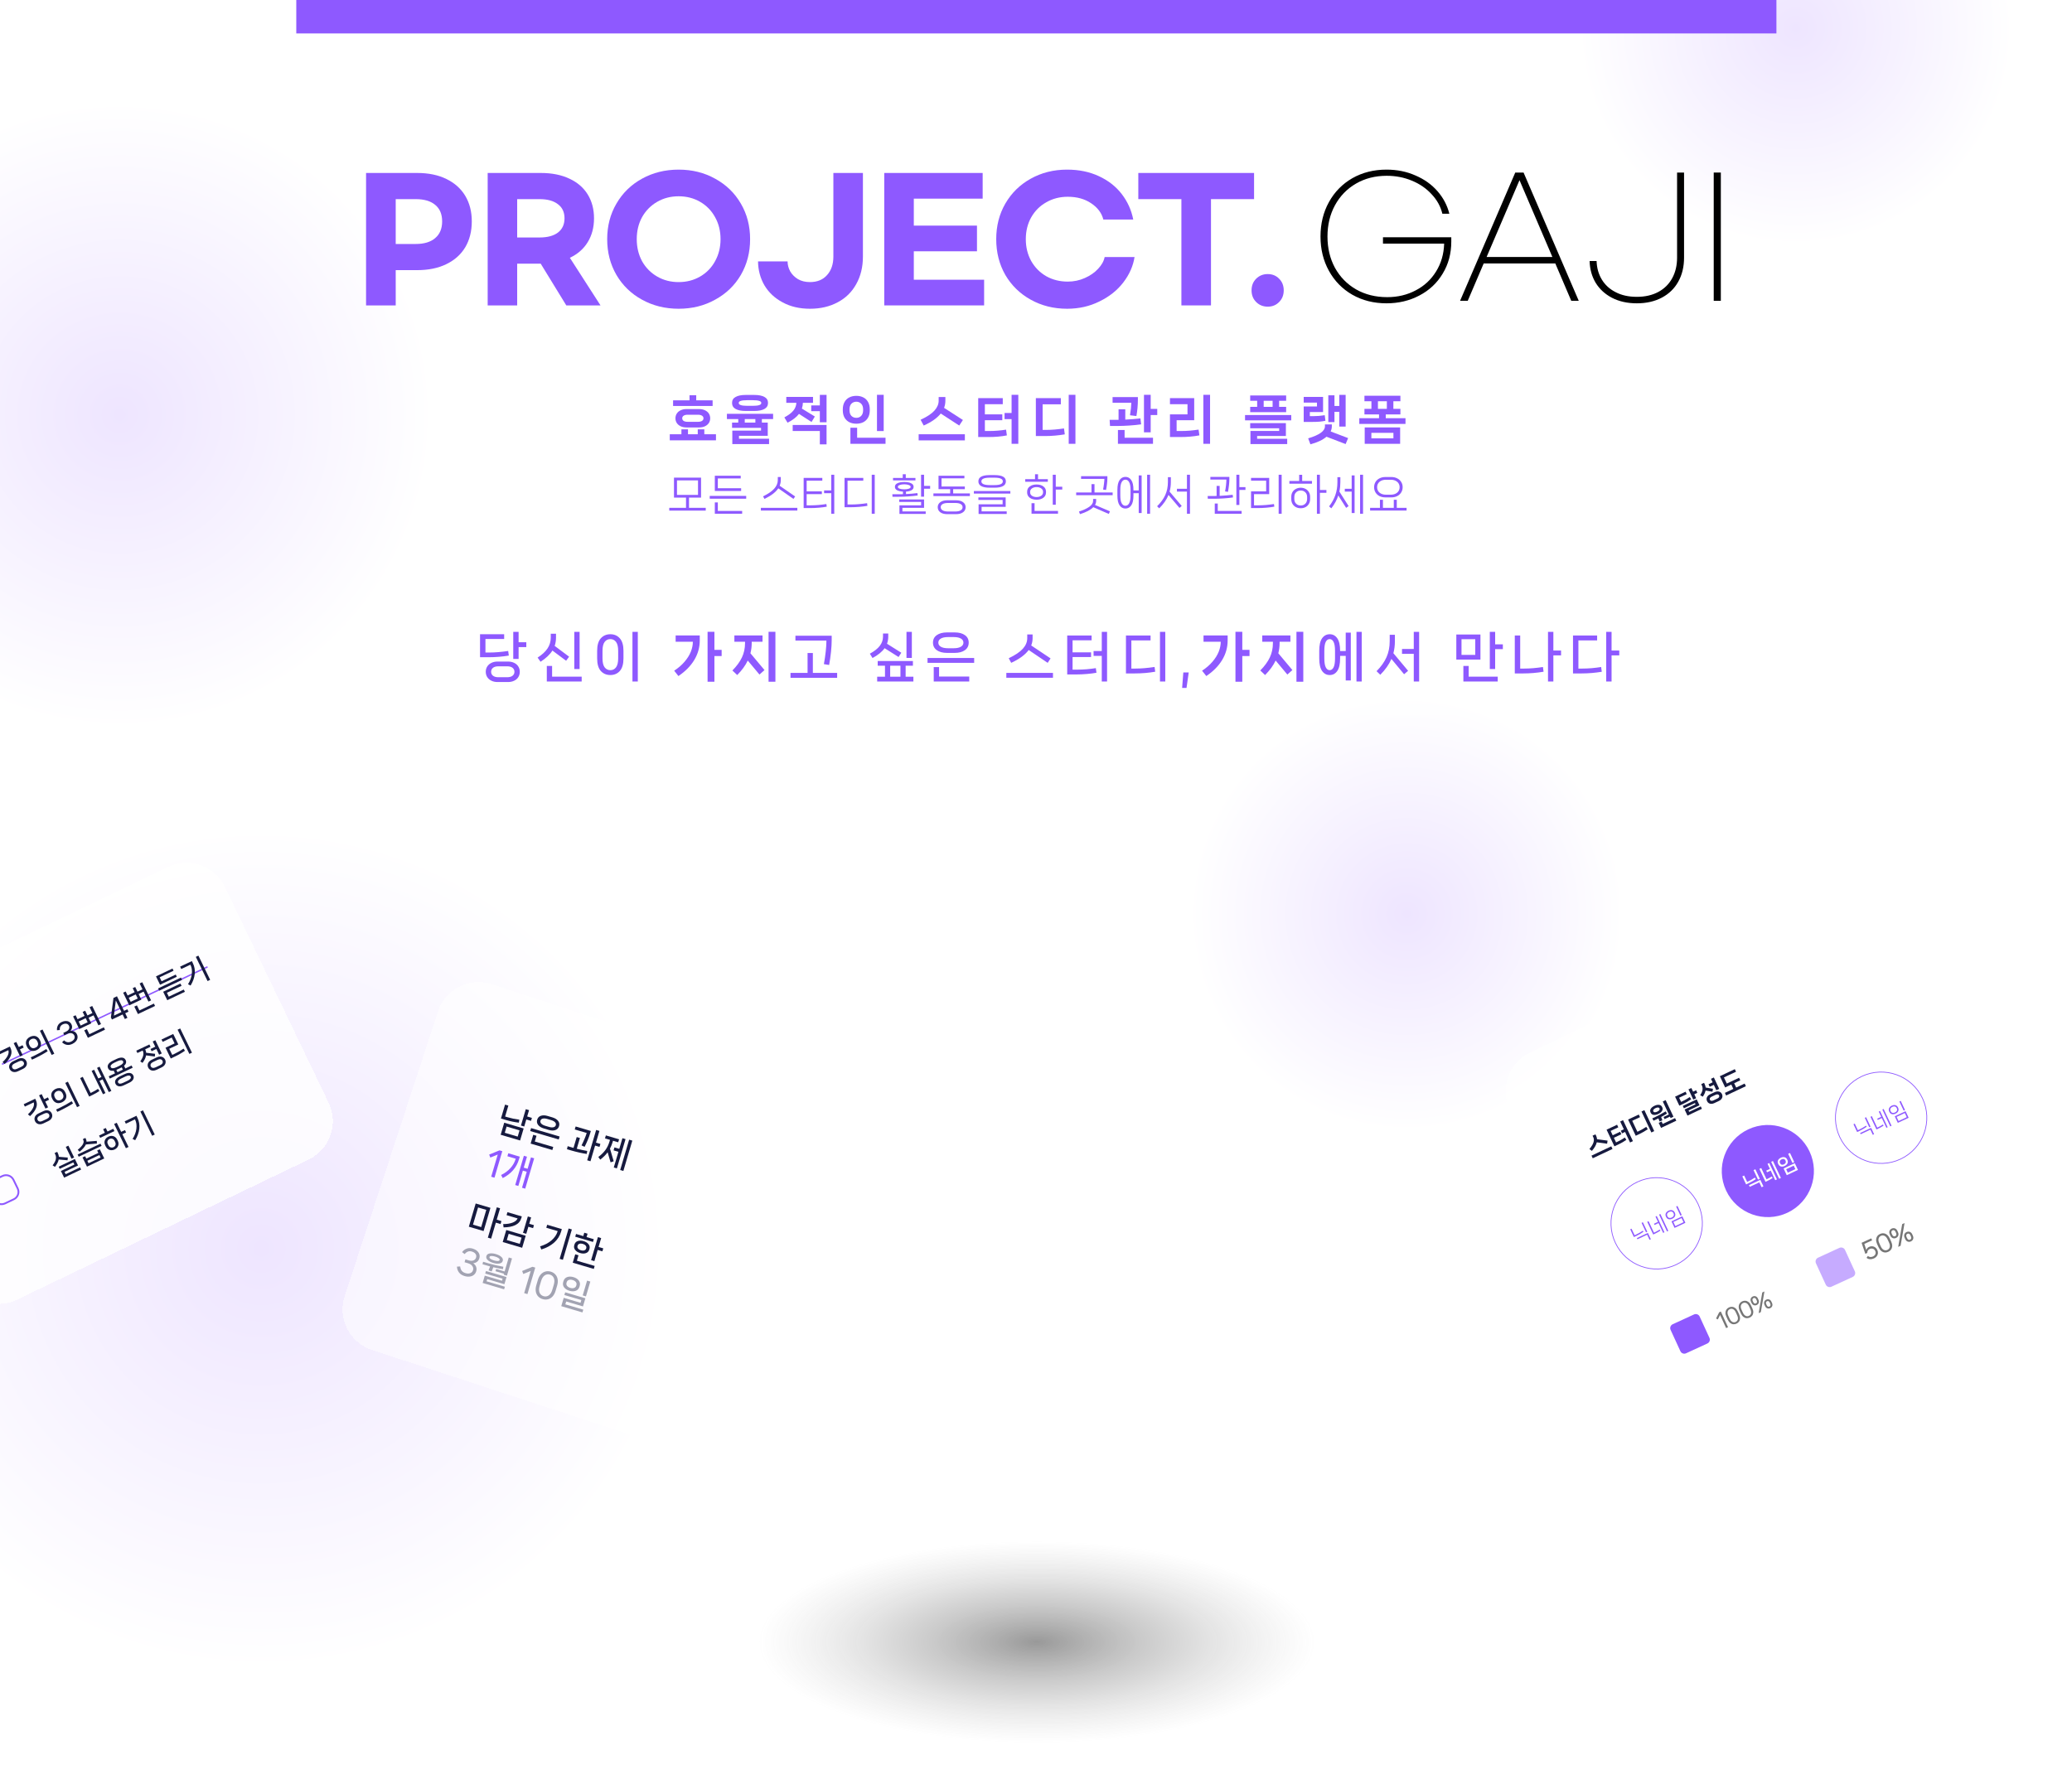 <svg  viewBox="0 0 718 620" fill="none" xmlns="http://www.w3.org/2000/svg">
<g clip-path="url(#clip0_5578_2830)">
<rect width="718" height="620" fill="white"/>
<path d="M236.47 432.753C236.47 513.327 171.152 578.645 90.578 578.645C10.004 578.645 -55.315 513.327 -55.315 432.753C-55.315 352.179 10.004 286.861 90.578 286.861C171.152 286.861 236.47 352.179 236.47 432.753Z" fill="url(#paint0_radial_5578_2830)"/>
<g filter="url(#filter0_bd_5578_2830)">
<path d="M151.779 349.99C154.32 342.236 162.667 338.011 170.421 340.552L276.994 375.485C284.748 378.026 288.974 386.373 286.432 394.127L254.089 492.801C251.547 500.555 243.2 504.781 235.446 502.239L128.873 467.307C121.119 464.765 116.894 456.419 119.435 448.665L151.779 349.99Z" fill="white" fill-opacity="0.5" shape-rendering="crispEdges"/>
</g>
<path d="M182.828 405.1L183.996 401.144L185.107 401.472L182.001 411.992L180.89 411.664L182.524 406.132L181.186 405.737L179.616 411.053L178.539 410.735L181.535 400.589L182.612 400.907L181.491 404.705L182.828 405.1ZM175.829 400.753L176.134 399.722L180.113 400.897L179.839 401.826C179.002 404.66 177.126 406.826 174.211 408.323L173.639 407.255C174.924 406.632 176 405.84 176.866 404.88C177.735 403.913 178.337 402.862 178.672 401.728L178.709 401.604L175.829 400.753Z" fill="#8E59FF"/>
<path d="M171.348 408.181L170.214 407.847L172.484 400.16L169.906 401.211L169.511 400.17L173.095 398.714L174.059 398.999L171.348 408.181Z" fill="#8E59FF"/>
<path d="M214.908 405.532L218.015 395.011L219.114 395.336L216.008 405.856L214.908 405.532ZM212.923 397.686L214.601 398.182L215.689 394.497L216.766 394.815L213.77 404.961L212.693 404.643L214.297 399.213L212.619 398.718L212.923 397.686ZM212.254 395.948C212.033 396.696 211.738 397.414 211.371 398.103L212.66 402.501L211.581 402.861L210.562 399.38C209.913 400.273 209.058 401.122 207.999 401.926L207.335 401.003C208.324 400.268 209.133 399.476 209.762 398.626C210.391 397.777 210.874 396.781 211.211 395.64L211.378 395.073L209.644 394.561L209.948 393.529L214.528 394.882L214.223 395.913L212.421 395.381L212.254 395.948Z" fill="#161A3F"/>
<path d="M206.521 396.03L208.051 396.482L207.746 397.513L206.216 397.062L204.613 402.492L203.479 402.157L206.585 391.637L207.719 391.971L206.521 396.03ZM203.304 392.689L199.166 391.468L199.471 390.436L204.742 391.992L204.501 392.809C204.075 394.252 203.434 395.813 202.577 397.491L201.516 396.993C201.889 396.257 202.234 395.508 202.549 394.746C202.872 393.987 203.11 393.347 203.264 392.825L203.304 392.689ZM199.866 398.157C201.083 398.459 202.29 398.712 203.486 398.918L203.317 399.952C202.52 399.84 201.648 399.677 200.7 399.463C199.76 399.251 198.905 399.032 198.134 398.804L196.468 398.312L196.716 397.264L198.529 397.799L198.733 397.86L199.845 394.096L200.967 394.427L199.866 398.157Z" fill="#161A3F"/>
<path d="M188.491 391.137C187.584 390.869 186.915 390.462 186.485 389.916C186.062 389.372 185.951 388.76 186.152 388.08C186.353 387.4 186.777 386.95 187.425 386.731C188.083 386.506 188.866 386.527 189.773 386.795L191.394 387.274C192.301 387.542 192.965 387.947 193.388 388.491C193.813 389.028 193.925 389.636 193.724 390.316C193.524 390.996 193.098 391.45 192.448 391.677C191.797 391.904 191.019 391.883 190.112 391.616L188.491 391.137ZM190.21 390.572C190.853 390.762 191.383 390.804 191.8 390.697C192.226 390.592 192.492 390.359 192.599 389.996C192.71 389.618 192.619 389.275 192.324 388.966C192.031 388.649 191.56 388.395 190.91 388.203L189.674 387.838C189.024 387.646 188.49 387.604 188.073 387.711C187.657 387.81 187.394 388.048 187.282 388.426C187.175 388.789 187.268 389.129 187.561 389.445C187.861 389.764 188.332 390.018 188.975 390.208L190.21 390.572ZM193.616 394.942L183.73 392.024L184.035 390.992L193.92 393.911L193.616 394.942ZM191.405 398.591L183.877 396.368L184.778 393.319L185.911 393.654L185.322 395.649L191.716 397.537L191.405 398.591Z" fill="#161A3F"/>
<path d="M182.684 386.972L184.317 387.454L184.012 388.486L182.38 388.004L181.657 390.453L180.523 390.118L182.2 384.438L183.334 384.773L182.684 386.972ZM179.796 389.115C178.297 388.935 176.829 388.633 175.393 388.209L173.59 387.677L175.013 382.859L176.158 383.197L175.04 386.983L175.89 387.234C176.472 387.406 177.119 387.568 177.829 387.72C178.55 387.868 179.259 387.986 179.955 388.077L179.796 389.115ZM180.228 395.293L173.494 393.305L174.726 389.133L181.459 391.122L180.228 395.293ZM180.031 391.784L175.553 390.462L174.917 392.616L179.395 393.938L180.031 391.784Z" fill="#161A3F"/>
<path d="M203.045 449.326L201.923 448.994L203.439 443.859L204.561 444.19L203.045 449.326ZM197.334 447.381C196.503 447.135 195.88 446.738 195.467 446.189C195.062 445.642 194.967 445.002 195.184 444.269L195.234 444.099C195.451 443.366 195.877 442.879 196.515 442.64C197.16 442.404 197.898 442.408 198.73 442.653C199.553 442.897 200.168 443.292 200.573 443.839C200.986 444.388 201.085 445.029 200.868 445.762L200.818 445.932C200.602 446.665 200.171 447.15 199.526 447.387C198.888 447.626 198.158 447.624 197.334 447.381ZM197.628 446.383C198.127 446.53 198.565 446.536 198.942 446.401C199.319 446.266 199.568 445.99 199.691 445.575L199.728 445.45C199.851 445.034 199.791 444.667 199.548 444.349C199.305 444.031 198.934 443.798 198.435 443.651C197.929 443.502 197.487 443.494 197.11 443.63C196.733 443.765 196.484 444.04 196.361 444.456L196.324 444.581C196.201 444.996 196.262 445.363 196.504 445.682C196.747 446 197.122 446.234 197.628 446.383ZM201.835 454.884L194.489 452.715L195.343 449.825L201.17 451.545L201.451 450.593L195.567 448.856L195.845 447.915L202.851 449.983L202.018 452.806L196.202 451.089L195.907 452.087L202.12 453.921L201.835 454.884Z" fill="#A2A3B2"/>
<path d="M188.045 450.27C187.417 450.084 186.894 449.77 186.475 449.325C186.063 448.883 185.796 448.328 185.673 447.659C185.552 446.983 185.613 446.232 185.857 445.409L186.382 443.629C186.623 442.813 186.977 442.157 187.443 441.662C187.91 441.167 188.436 440.846 189.022 440.699C189.618 440.546 190.229 440.562 190.856 440.747C191.484 440.932 192.006 441.251 192.423 441.703C192.842 442.147 193.113 442.704 193.236 443.372C193.359 444.041 193.3 444.784 193.059 445.6L192.534 447.38C192.29 448.204 191.934 448.867 191.466 449.369C190.999 449.864 190.469 450.184 189.876 450.33C189.282 450.475 188.672 450.455 188.045 450.27ZM188.346 449.249C188.996 449.441 189.598 449.352 190.151 448.981C190.706 448.603 191.124 447.938 191.405 446.985L191.894 445.33C192.175 444.378 192.184 443.596 191.921 442.984C191.66 442.365 191.205 441.959 190.555 441.767C189.905 441.576 189.302 441.669 188.747 442.047C188.194 442.418 187.777 443.079 187.496 444.032L187.007 445.687C186.726 446.639 186.716 447.425 186.976 448.044C187.24 448.656 187.696 449.058 188.346 449.249Z" fill="#A2A3B2"/>
<path d="M182.772 448.528L181.638 448.193L183.907 440.507L181.33 441.558L180.934 440.517L184.519 439.061L185.483 439.346L182.772 448.528Z" fill="#A2A3B2"/>
<path d="M171.709 440.603L171.94 439.821L174.865 440.685L176.294 435.844L177.428 436.179L175.667 442.142L174.534 441.807L174.634 441.467L171.709 440.603ZM170.929 437.735C170.098 437.49 169.457 437.157 169.006 436.736C168.557 436.308 168.402 435.86 168.54 435.391L168.56 435.323C168.701 434.847 169.07 434.557 169.667 434.454C170.274 434.346 170.997 434.416 171.836 434.663C172.668 434.909 173.305 435.241 173.748 435.659C174.202 436.072 174.358 436.517 174.217 436.993L174.197 437.061C174.059 437.53 173.685 437.822 173.076 437.938C172.468 438.046 171.753 437.979 170.929 437.735ZM169.624 435.686C169.564 435.89 169.674 436.1 169.956 436.314C170.248 436.524 170.658 436.706 171.187 436.863C171.708 437.017 172.145 437.084 172.496 437.064C172.856 437.039 173.067 436.925 173.127 436.721L173.137 436.687C173.195 436.49 173.078 436.287 172.787 436.078C172.505 435.863 172.103 435.679 171.582 435.525C171.053 435.369 170.608 435.303 170.247 435.328C169.896 435.348 169.692 435.456 169.634 435.652L169.624 435.686ZM169.834 438.94C169.628 438.888 169.339 438.807 168.969 438.697L167.201 438.175L167.403 437.323L169.308 437.885C169.988 438.086 170.8 438.297 171.746 438.519C172.701 438.735 173.593 438.912 174.423 439.051L174.284 439.897C173.357 439.754 172.244 439.529 170.947 439.22C170.684 439.914 170.494 440.405 170.377 440.691L169.298 440.298C169.406 440.042 169.585 439.59 169.834 438.94ZM168.831 443.34L168.607 444.099L174.955 445.974L174.691 446.869L167.243 444.67L167.989 442.142L173.952 443.903L174.163 443.189L168.143 441.411L168.404 440.527L175.523 442.629L174.794 445.1L168.831 443.34Z" fill="#A2A3B2"/>
<path d="M159.465 438.948C159.559 440.159 160.173 440.932 161.307 441.266C161.957 441.458 162.515 441.459 162.983 441.268C163.46 441.072 163.77 440.728 163.916 440.237C164.065 439.731 163.987 439.256 163.683 438.813C163.386 438.372 162.871 438.043 162.138 437.827L160.981 437.485L161.273 436.499L162.429 436.84C163.094 437.037 163.648 437.04 164.09 436.85C164.54 436.662 164.835 436.331 164.975 435.854C165.114 435.386 165.048 434.968 164.779 434.601C164.511 434.226 164.083 433.952 163.493 433.778C162.541 433.497 161.719 433.792 161.026 434.664L160.119 433.977C160.536 433.426 161.056 433.029 161.679 432.786C162.303 432.535 163.009 432.525 163.795 432.757C164.384 432.931 164.875 433.187 165.269 433.525C165.672 433.858 165.947 434.247 166.095 434.694C166.25 435.142 166.253 435.619 166.103 436.126C165.945 436.662 165.672 437.071 165.285 437.351C164.906 437.633 164.469 437.792 163.974 437.827C164.441 438.137 164.774 438.539 164.973 439.034C165.173 439.528 165.19 440.055 165.024 440.614C164.87 441.135 164.599 441.552 164.211 441.865C163.821 442.185 163.348 442.383 162.792 442.457C162.236 442.531 161.641 442.474 161.006 442.287C160.129 442.028 159.474 441.604 159.039 441.016C158.605 440.428 158.375 439.76 158.349 439.013L159.465 438.948Z" fill="#A2A3B2"/>
<path d="M203.265 428.765L205.77 429.504L205.489 430.457L199.333 428.639L199.614 427.687L202.12 428.427L202.464 427.259L203.609 427.597L203.265 428.765ZM208.322 429.124L207.415 432.196L209.048 432.678L208.743 433.71L207.111 433.228L205.966 437.105L204.832 436.77L207.189 428.789L208.322 429.124ZM204.207 433.085C204.024 433.705 203.635 434.12 203.039 434.33C202.452 434.535 201.781 434.526 201.025 434.303C200.27 434.08 199.698 433.722 199.309 433.229C198.923 432.729 198.821 432.169 199.004 431.549L199.054 431.379C199.239 430.752 199.624 430.34 200.208 430.142C200.802 429.94 201.481 429.951 202.244 430.176C203 430.4 203.568 430.756 203.949 431.247C204.34 431.732 204.443 432.288 204.257 432.915L204.207 433.085ZM200.122 431.855C200.026 432.18 200.09 432.478 200.313 432.749C200.537 433.021 200.868 433.221 201.307 433.351C201.737 433.478 202.121 433.488 202.456 433.382C202.801 433.27 203.021 433.056 203.114 432.738L203.151 432.613C203.245 432.296 203.176 432 202.945 431.727C202.721 431.455 202.393 431.256 201.963 431.129C201.532 431.002 201.145 430.99 200.802 431.094C200.467 431.201 200.252 431.412 200.158 431.73L200.122 431.855ZM199.331 434.739L200.465 435.074L199.909 436.956L206.065 438.773L205.76 439.805L198.471 437.653L199.331 434.739Z" fill="#161A3F"/>
<path d="M193.935 436.313L197.041 425.793L198.163 426.124L195.057 436.645L193.935 436.313ZM189.305 425.53L189.609 424.499L194.688 425.998L194.414 426.928C193.978 428.401 193.172 429.659 191.994 430.699C190.815 431.74 189.342 432.529 187.573 433.067L187.157 431.97C188.747 431.511 190.068 430.821 191.121 429.899C192.181 428.98 192.878 427.953 193.213 426.82L193.25 426.695L189.305 425.53Z" fill="#161A3F"/>
<path d="M183.396 424.156L185.028 424.638L184.724 425.669L183.091 425.187L182.368 427.636L181.235 427.301L182.911 421.622L184.045 421.956L183.396 424.156ZM180.65 422.186C180.326 423.282 179.64 424.09 178.591 424.61C177.544 425.123 176.179 425.389 174.497 425.41L174.364 424.274C175.697 424.265 176.802 424.086 177.678 423.737C178.553 423.387 179.114 422.908 179.359 422.298L175.539 421.17L175.844 420.139L180.82 421.608L180.65 422.186ZM180.939 432.476L174.205 430.488L175.437 426.317L182.171 428.305L180.939 432.476ZM180.743 428.968L176.265 427.645L175.629 429.799L180.107 431.122L180.743 428.968Z" fill="#161A3F"/>
<path d="M172.127 422.739L173.759 423.221L173.454 424.252L171.822 423.77L170.189 429.302L169.055 428.968L172.161 418.448L173.295 418.782L172.127 422.739ZM167.573 426.682L162.46 425.172L164.837 417.123L169.95 418.633L167.573 426.682ZM168.508 419.341L165.663 418.501L163.902 424.464L166.747 425.304L168.508 419.341Z" fill="#161A3F"/>
<path d="M562.717 316.763C562.717 358.31 529.037 391.99 487.49 391.99C445.944 391.99 412.264 358.31 412.264 316.763C412.264 275.217 445.944 241.537 487.49 241.537C529.037 241.537 562.717 275.217 562.717 316.763Z" fill="url(#paint1_radial_5578_2830)"/>
<path d="M697.532 9.775C697.532 51.321 663.852 85.001 622.305 85.001C580.758 85.001 547.078 51.321 547.078 9.775C547.078 -31.772 580.758 -65.452 622.305 -65.452C663.852 -65.452 697.532 -31.772 697.532 9.775Z" fill="url(#paint2_radial_5578_2830)"/>
<path d="M150.164 143.792C150.164 203.853 101.508 252.542 41.487 252.542C-18.533 252.542 -67.189 203.853 -67.189 143.792C-67.189 83.732 -18.533 35.043 41.487 35.043C101.508 35.043 150.164 83.732 150.164 143.792Z" fill="url(#paint3_radial_5578_2830)"/>
<g filter="url(#filter1_d_5578_2830)">
<rect x="102.67" y="-49.234" width="512.903" height="60.819" fill="#8E59FF"/>
</g>
<path d="M480.2 143.637V144.946H487.04V146.929H471.031V144.946H477.871V143.637H472.814V141.708H475.233V139.071H472.814V137.16H485.275V139.071H482.837V141.708H485.275V143.637H480.2ZM480.582 139.071H477.489V141.708H480.582V139.071ZM485.184 153.824H472.905V148.148H485.184V153.824ZM482.856 150.022H475.215V151.932H482.856V150.022Z" fill="#8E59FF"/>
<path d="M464.097 142.745H462.424V146.293H460.295V137.015H462.424V140.708H464.097V136.851H466.299V147.857H464.097V142.745ZM459.295 145.838C458.664 145.971 457.985 146.074 457.257 146.147C456.542 146.208 455.675 146.238 454.656 146.238H451.764V140.872H456.366V139.544H451.764V137.561H458.476V142.818H453.892V144.237H455.075C456.384 144.237 457.712 144.128 459.058 143.909L459.295 145.838ZM467.154 151.841L466.299 153.915L459.659 151.368C458.397 152.459 456.542 153.339 454.092 154.006L453.31 151.932C457.191 150.78 459.131 149.385 459.131 147.748V147.111H461.514V147.748C461.514 148.354 461.381 148.954 461.114 149.549L467.154 151.841Z" fill="#8E59FF"/>
<path d="M443.246 141.017H445.683V142.854H433.222V141.017H435.642V138.907H433.222V137.07H445.683V138.907H443.246V141.017ZM440.99 138.907H437.897V141.017H440.99V138.907ZM431.439 145.692V143.855H447.448V145.692H431.439ZM445.592 151.113H435.623V152.077H446.047V153.915H433.313V149.367H443.264V148.439H433.222V146.656H445.592V151.113Z" fill="#8E59FF"/>
<path d="M419.318 153.824H416.99V136.833H419.318V153.824ZM405.42 151.477V143.618H411.496V140.089H405.42V137.997H413.824V145.656H407.73V149.385H409.349C411.302 149.385 413.297 149.221 415.334 148.894L415.625 150.895C413.624 151.283 411.393 151.477 408.931 151.477H405.42Z" fill="#8E59FF"/>
<path d="M398.743 136.833V141.727H401.017V143.855H398.743V149.84H396.415V136.833H398.743ZM391.576 143.928C391.867 142.084 392.018 140.641 392.031 139.598H385.536V137.633H394.304V138.488C394.304 140.38 394.135 142.284 393.795 144.201L391.576 143.928ZM395.432 147.075C394.183 147.257 392.813 147.396 391.321 147.493C389.829 147.59 388.465 147.639 387.228 147.639H384.645L384.518 145.51H387.446H387.61V141.854H389.939V145.438C391.758 145.353 393.504 145.213 395.178 145.019L395.432 147.075ZM387.392 149.039H389.702V151.714H399.544V153.824H387.392V149.039Z" fill="#8E59FF"/>
<path d="M372.665 153.824H370.337V136.833H372.665V153.824ZM358.949 151.131V137.997H367.608V140.126H361.296V149.003H362.569C364.425 149.003 366.468 148.833 368.7 148.494L368.973 150.549C366.668 150.937 364.407 151.131 362.187 151.131H358.949Z" fill="#8E59FF"/>
<path d="M350.542 143.145V136.833H352.871V153.824H350.542V145.274H348.105V143.145H350.542ZM342.811 149.385C344.703 149.385 346.643 149.227 348.632 148.912L348.905 150.913C347.001 151.289 344.836 151.477 342.411 151.477H338.973V137.997H347.486V140.089H341.283V143.618H347.322V145.656H341.283V149.385H342.811Z" fill="#8E59FF"/>
<path d="M325.998 143.327C324.749 144.904 322.778 146.293 320.086 147.493L319.013 145.492C321.232 144.461 322.827 143.406 323.797 142.327C324.78 141.235 325.271 140.089 325.271 138.889V137.615H327.599V138.889C327.599 139.75 327.448 140.574 327.144 141.363L333.675 145.565L332.402 147.493L325.998 143.327ZM318.34 152.641V150.513H334.348V152.641H318.34Z" fill="#8E59FF"/>
<path d="M306.222 149.403H303.893V136.833H306.222V149.403ZM296.744 146.856C295.847 146.856 295.046 146.687 294.343 146.347C293.639 145.995 293.082 145.474 292.669 144.783C292.257 144.079 292.051 143.212 292.051 142.181V141.908C292.051 140.878 292.257 140.01 292.669 139.307C293.082 138.592 293.639 138.064 294.343 137.724C295.046 137.373 295.847 137.197 296.744 137.197C297.629 137.197 298.424 137.373 299.127 137.724C299.831 138.064 300.382 138.585 300.783 139.289C301.195 139.992 301.401 140.865 301.401 141.908V142.181C301.401 143.212 301.195 144.079 300.783 144.783C300.382 145.474 299.831 145.995 299.127 146.347C298.424 146.687 297.629 146.856 296.744 146.856ZM296.744 144.819C297.423 144.819 297.981 144.595 298.418 144.146C298.866 143.685 299.091 143.024 299.091 142.163V141.908C299.091 141.035 298.866 140.374 298.418 139.926C297.981 139.465 297.423 139.234 296.744 139.234C296.053 139.234 295.483 139.465 295.034 139.926C294.598 140.374 294.379 141.035 294.379 141.908V142.163C294.379 143.036 294.598 143.697 295.034 144.146C295.483 144.595 296.053 144.819 296.744 144.819ZM306.859 153.824H294.689V148.257H297.017V151.714H306.859V153.824Z" fill="#8E59FF"/>
<path d="M284.094 140.526V136.851H286.423V146.365H284.094V142.509H281.111V140.526H284.094ZM276.872 143.455C276.011 144.583 274.689 145.601 272.907 146.511L271.797 144.673C273.216 143.909 274.253 143.127 274.908 142.327C275.562 141.526 275.914 140.623 275.963 139.616H272.47V137.561H281.729V139.616H278.218C278.206 140.271 278.091 140.938 277.873 141.617L282.366 144.364L281.22 146.256L276.872 143.455ZM284.094 149.385H274.689V147.293H286.423V154.006H284.094V149.385Z" fill="#8E59FF"/>
<path d="M258.369 142.436C256.913 142.436 255.767 142.212 254.931 141.763C254.094 141.302 253.675 140.599 253.675 139.653C253.675 138.707 254.094 138.009 254.931 137.561C255.767 137.112 256.913 136.888 258.369 136.888H261.425C262.88 136.888 264.026 137.112 264.863 137.561C265.712 138.009 266.136 138.707 266.136 139.653C266.136 140.599 265.712 141.302 264.863 141.763C264.026 142.212 262.88 142.436 261.425 142.436H258.369ZM258.842 138.707C257.896 138.707 257.18 138.786 256.695 138.943C256.222 139.089 255.986 139.331 255.986 139.671C255.986 140.326 256.938 140.653 258.842 140.653H260.97C262.862 140.653 263.808 140.326 263.808 139.671C263.808 139.331 263.565 139.089 263.08 138.943C262.607 138.786 261.904 138.707 260.97 138.707H258.842ZM267.901 143.418V145.256H264.008V146.474H266.045V151.04H256.077V152.059H266.5V153.915H253.766V149.258H263.717V148.294H253.675V146.474H255.822V145.256H251.893V143.418H267.901ZM258.078 146.474H261.752V145.256H258.078V146.474Z" fill="#8E59FF"/>
<path d="M241.262 138.761H246.938V140.708H233.24V138.761H238.934V136.997H241.262V138.761ZM242.263 141.781C243.027 141.781 243.7 141.921 244.282 142.199C244.864 142.466 245.313 142.842 245.628 143.327C245.943 143.812 246.101 144.364 246.101 144.983C246.101 145.589 245.943 146.135 245.628 146.62C245.313 147.093 244.864 147.469 244.282 147.748C243.7 148.015 243.027 148.148 242.263 148.148H237.897C237.133 148.148 236.46 148.015 235.878 147.748C235.295 147.469 234.847 147.093 234.531 146.62C234.216 146.135 234.058 145.589 234.058 144.983C234.058 144.364 234.216 143.812 234.531 143.327C234.847 142.842 235.295 142.466 235.878 142.199C236.46 141.921 237.133 141.781 237.897 141.781H242.263ZM243.773 144.983C243.773 144.607 243.609 144.31 243.281 144.091C242.954 143.861 242.469 143.746 241.826 143.746H238.333C237.691 143.746 237.205 143.861 236.878 144.091C236.563 144.31 236.405 144.607 236.405 144.983C236.405 145.347 236.563 145.644 236.878 145.874C237.205 146.092 237.691 146.202 238.333 146.202H241.826C242.469 146.202 242.954 146.092 243.281 145.874C243.609 145.644 243.773 145.347 243.773 144.983ZM244.064 148.803V150.513H248.102V152.623H232.094V150.513H236.132V148.803H238.406V150.513H241.79V148.803H244.064Z" fill="#8E59FF"/>
<path d="M480.129 172.396C479.329 172.396 478.627 172.245 478.022 171.942C477.427 171.63 476.968 171.206 476.646 170.669C476.324 170.133 476.163 169.528 476.163 168.855C476.163 168.182 476.324 167.582 476.646 167.055C476.968 166.519 477.427 166.099 478.022 165.797C478.627 165.485 479.329 165.329 480.129 165.329H482.075C482.875 165.329 483.572 165.485 484.167 165.797C484.772 166.099 485.235 166.519 485.557 167.055C485.889 167.582 486.055 168.182 486.055 168.855C486.055 169.528 485.889 170.133 485.557 170.669C485.235 171.206 484.772 171.63 484.167 171.942C483.572 172.245 482.875 172.396 482.075 172.396H480.129ZM480.304 166.28C479.661 166.28 479.105 166.392 478.636 166.616C478.168 166.841 477.812 167.148 477.568 167.538C477.324 167.928 477.202 168.367 477.202 168.855C477.202 169.352 477.324 169.801 477.568 170.201C477.812 170.591 478.168 170.899 478.636 171.123C479.105 171.347 479.661 171.459 480.304 171.459H481.899C482.543 171.459 483.099 171.347 483.567 171.123C484.036 170.899 484.392 170.591 484.635 170.201C484.879 169.801 485.001 169.352 485.001 168.855C485.001 168.367 484.879 167.928 484.635 167.538C484.392 167.148 484.036 166.841 483.567 166.616C483.099 166.392 482.543 166.28 481.899 166.28H480.304ZM484.021 173.215V176.01H487.416V176.961H474.773V176.01H478.183V173.215H479.222V176.01H482.982V173.215H484.021Z" fill="#8E59FF"/>
<path d="M471.302 178.059V164.553H472.327V178.059H471.302ZM466.006 169.411H468.391V164.773H469.4V177.81H468.391V170.377H466.006V169.411ZM464.469 167.114C464.469 168.235 464.357 169.328 464.133 170.391L467.323 175.41L466.474 176.025L463.752 171.737C463.255 173.269 462.45 174.752 461.338 176.186L460.562 175.513C461.528 174.264 462.25 172.962 462.728 171.606C463.206 170.25 463.445 168.752 463.445 167.114V165.387H464.469V167.114Z" fill="#8E59FF"/>
<path d="M457.382 169.835H459.635V170.801H457.382V178.059H456.343V164.553H457.382V169.835ZM450.197 164.568H451.236V166.704H454.631V167.655H446.803V166.704H450.197V164.568ZM450.739 169.045C451.344 169.045 451.89 169.177 452.378 169.44C452.875 169.694 453.265 170.06 453.548 170.538C453.841 171.016 453.987 171.572 453.987 172.206V172.981C453.987 173.615 453.841 174.176 453.548 174.664C453.265 175.142 452.875 175.513 452.378 175.776C451.89 176.03 451.344 176.156 450.739 176.156C450.124 176.156 449.568 176.03 449.071 175.776C448.573 175.513 448.178 175.142 447.886 174.664C447.603 174.176 447.461 173.615 447.461 172.981V172.206C447.461 171.572 447.603 171.016 447.886 170.538C448.178 170.06 448.573 169.694 449.071 169.44C449.568 169.177 450.124 169.045 450.739 169.045ZM452.948 172.25C452.948 171.567 452.738 171.025 452.319 170.625C451.9 170.216 451.373 170.011 450.739 170.011C450.095 170.011 449.563 170.216 449.144 170.625C448.724 171.025 448.515 171.567 448.515 172.25V172.937C448.515 173.63 448.724 174.181 449.144 174.591C449.563 175 450.095 175.205 450.739 175.205C451.373 175.205 451.9 175 452.319 174.591C452.738 174.171 452.948 173.62 452.948 172.937V172.25Z" fill="#8E59FF"/>
<path d="M444.124 178.059H443.085V164.553H444.124V178.059ZM433.516 176.098V170.318H438.754V166.587H433.516V165.636H439.807V171.269H434.554V175.147H435.974C436.783 175.147 437.681 175.108 438.666 175.03C439.661 174.942 440.593 174.83 441.461 174.693L441.593 175.6C440.793 175.756 439.876 175.878 438.842 175.966C437.808 176.054 436.793 176.098 435.798 176.098H433.516Z" fill="#8E59FF"/>
<path d="M429.475 164.553V168.84H431.582V169.821H429.475V175.015H428.436V164.553H429.475ZM424.968 166.221H419.423V165.299H426.007V166.002C426.007 167.26 425.846 168.752 425.524 170.479L424.515 170.318C424.661 169.606 424.773 168.889 424.851 168.167C424.929 167.436 424.968 166.821 424.968 166.324V166.221ZM427.266 172.411C426.31 172.557 425.237 172.669 424.047 172.747C422.856 172.825 421.759 172.864 420.754 172.864H418.53L418.486 171.913H420.813C421.144 171.913 421.403 171.908 421.588 171.898V168.416H422.642V171.869C424.29 171.781 425.793 171.655 427.149 171.489L427.266 172.411ZM420.945 174.518H421.983V177.093H430.251V178.059H420.945V174.518Z" fill="#8E59FF"/>
<path d="M411.308 169.411V164.553H412.361V178.059H411.308V170.377H407.84V169.411H411.308ZM405.733 167.07C405.733 168.24 405.587 169.352 405.294 170.406L409.493 175.352L408.718 176.039L404.914 171.547C404.27 173.157 403.197 174.703 401.694 176.186L400.963 175.469C402.231 174.22 403.172 172.928 403.787 171.591C404.401 170.245 404.709 168.738 404.709 167.07V165.387H405.733V167.07Z" fill="#8E59FF"/>
<path d="M397.508 178.059V164.553H398.532V178.059H397.508ZM394.596 169.982V164.773H395.606V177.81H394.596V170.933H392.767V171.781C392.767 173.303 392.514 174.43 392.006 175.161C391.499 175.893 390.831 176.259 390.002 176.259C389.153 176.259 388.475 175.893 387.968 175.161C387.461 174.43 387.207 173.303 387.207 171.781V169.762C387.207 168.24 387.461 167.114 387.968 166.382C388.475 165.65 389.153 165.285 390.002 165.285C390.831 165.285 391.499 165.65 392.006 166.382C392.514 167.114 392.767 168.24 392.767 169.762V169.982H394.596ZM391.758 169.762C391.758 168.562 391.597 167.679 391.275 167.114C390.963 166.538 390.533 166.25 389.987 166.25C389.441 166.25 389.007 166.538 388.685 167.114C388.373 167.679 388.217 168.562 388.217 169.762V171.767C388.217 172.967 388.373 173.854 388.685 174.43C389.007 175.005 389.441 175.293 389.987 175.293C390.533 175.293 390.963 175.005 391.275 174.43C391.597 173.854 391.758 172.967 391.758 171.767V169.762Z" fill="#8E59FF"/>
<path d="M382.243 169.674C382.379 168.991 382.486 168.304 382.564 167.611C382.652 166.909 382.696 166.367 382.696 165.987H374.619V165.036H383.735V165.753C383.735 166.319 383.691 166.963 383.603 167.684C383.525 168.396 383.413 169.109 383.267 169.821L382.243 169.674ZM379.272 167.801V170.699H385.564V171.635H372.922V170.699H378.233V167.801H379.272ZM379.843 173.61C379.843 174.108 379.711 174.576 379.448 175.015L384.628 177.225L384.233 178.132L378.848 175.791C377.921 176.737 376.385 177.542 374.239 178.205L373.888 177.298C375.38 176.829 376.57 176.283 377.458 175.659C378.346 175.035 378.789 174.352 378.789 173.61V172.937H379.843V173.61Z" fill="#8E59FF"/>
<path d="M359.703 166.075H363.098V166.982H355.27V166.075H358.664V164.377H359.703V166.075ZM365.849 164.553V168.694H368.102V169.674H365.849V174.942H364.81V164.553H365.849ZM362.469 170.669C362.469 171.45 362.161 172.069 361.547 172.528C360.932 172.976 360.152 173.201 359.206 173.201C358.591 173.201 358.035 173.103 357.538 172.908C357.04 172.703 356.645 172.411 356.352 172.03C356.069 171.65 355.928 171.196 355.928 170.669V170.421C355.928 169.64 356.235 169.03 356.85 168.592C357.474 168.143 358.259 167.918 359.206 167.918C360.152 167.918 360.932 168.143 361.547 168.592C362.161 169.03 362.469 169.64 362.469 170.421V170.669ZM356.967 170.655C356.967 171.142 357.177 171.537 357.596 171.84C358.025 172.132 358.562 172.279 359.206 172.279C359.84 172.279 360.371 172.132 360.8 171.84C361.23 171.537 361.444 171.142 361.444 170.655V170.45C361.444 169.962 361.23 169.572 360.8 169.279C360.371 168.977 359.84 168.826 359.206 168.826C358.562 168.826 358.025 168.977 357.596 169.279C357.177 169.572 356.967 169.962 356.967 170.45V170.655ZM357.45 174.415H358.503V177.093H366.624V178.044H357.45V174.415Z" fill="#8E59FF"/>
<path d="M342.839 169.031C341.629 169.031 340.693 168.85 340.029 168.489C339.366 168.128 339.034 167.577 339.034 166.836C339.034 166.094 339.366 165.548 340.029 165.197C340.693 164.846 341.629 164.67 342.839 164.67H344.741C345.96 164.67 346.902 164.846 347.565 165.197C348.228 165.548 348.56 166.094 348.56 166.836C348.56 167.577 348.223 168.128 347.55 168.489C346.887 168.85 345.951 169.031 344.741 169.031H342.839ZM344.58 168.138C345.536 168.138 346.263 168.031 346.76 167.816C347.258 167.592 347.506 167.265 347.506 166.836C347.506 165.987 346.531 165.563 344.58 165.563H343.014C341.054 165.563 340.073 165.987 340.073 166.836C340.073 167.704 341.054 168.138 343.014 168.138H344.58ZM350.111 171.079H337.469V170.186H350.111V171.079ZM348.853 178.132H339.108V174.796H347.433V173.274H339.034V172.396H348.487V175.674H340.146V177.239H348.853V178.132Z" fill="#8E59FF"/>
<path d="M330.297 169.543V171.02H336.091V171.942H323.449V171.02H329.258V169.543H325.22V164.89H334.189V165.797H326.259V168.621H334.336V169.543H330.297ZM331.248 173.391C332.321 173.391 333.15 173.615 333.736 174.064C334.321 174.503 334.614 175.078 334.614 175.791C334.614 176.512 334.321 177.093 333.736 177.532C333.15 177.98 332.321 178.205 331.248 178.205H328.292C327.219 178.205 326.39 177.98 325.805 177.532C325.229 177.093 324.942 176.512 324.942 175.791C324.942 175.078 325.234 174.503 325.82 174.064C326.405 173.615 327.229 173.391 328.292 173.391H331.248ZM331.014 177.283C331.853 177.283 332.487 177.146 332.916 176.873C333.345 176.61 333.56 176.249 333.56 175.791C333.56 175.332 333.345 174.976 332.916 174.722C332.487 174.459 331.853 174.327 331.014 174.327H328.527C327.688 174.327 327.054 174.459 326.624 174.722C326.195 174.976 325.981 175.332 325.981 175.791C325.981 176.249 326.195 176.61 326.624 176.873C327.054 177.146 327.688 177.283 328.527 177.283H331.014Z" fill="#8E59FF"/>
<path d="M313.876 165.665H317.226V166.499H309.457V165.665H312.822V164.377H313.876V165.665ZM320.211 164.553V168.416H322.318V169.382H320.211V172.147H319.173V164.553H320.211ZM318.002 171.737C317.017 171.864 315.924 171.972 314.724 172.059C313.534 172.137 312.456 172.176 311.491 172.176H309.267L309.223 171.313H311.549C311.783 171.313 312.232 171.303 312.895 171.284V170.391C312.047 170.342 311.369 170.186 310.861 169.923C310.364 169.65 310.115 169.274 310.115 168.796V168.679C310.115 168.153 310.413 167.753 311.008 167.479C311.613 167.197 312.398 167.055 313.364 167.055C314.32 167.055 315.095 167.197 315.69 167.479C316.285 167.753 316.583 168.153 316.583 168.679V168.796C316.583 169.265 316.344 169.635 315.866 169.908C315.388 170.182 314.749 170.342 313.949 170.391V171.24C315.354 171.181 316.67 171.069 317.9 170.903L318.002 171.737ZM311.139 168.782C311.139 169.026 311.349 169.226 311.769 169.382C312.188 169.528 312.72 169.601 313.364 169.601C313.998 169.601 314.519 169.528 314.929 169.382C315.349 169.226 315.558 169.026 315.558 168.782V168.709C315.558 168.465 315.349 168.265 314.929 168.109C314.51 167.943 313.988 167.86 313.364 167.86C312.729 167.86 312.198 167.943 311.769 168.109C311.349 168.265 311.139 168.465 311.139 168.709V168.782ZM320.211 176.01H312.705V177.254H320.782V178.117H311.681V175.161H319.187V173.962H311.608V173.113H320.211V176.01Z" fill="#8E59FF"/>
<path d="M303.116 178.059H302.077V164.553H303.116V178.059ZM292.654 175.805V165.636H299.151V166.602H293.693V174.854H294.952C295.751 174.854 296.644 174.815 297.629 174.737C298.624 174.649 299.57 174.537 300.468 174.4L300.585 175.322C299.746 175.469 298.81 175.586 297.776 175.673C296.742 175.761 295.742 175.805 294.776 175.805H292.654Z" fill="#8E59FF"/>
<path d="M288.056 169.982V164.553H289.095V178.059H288.056V170.933H285.568V169.982H288.056ZM280.93 175.147C281.759 175.147 282.661 175.108 283.637 175.03C284.622 174.942 285.529 174.83 286.358 174.693L286.49 175.615C285.71 175.761 284.803 175.878 283.769 175.966C282.744 176.054 281.74 176.098 280.754 176.098H278.486V165.636H284.954V166.587H279.525V170.318H284.793V171.269H279.525V175.147H280.93Z" fill="#8E59FF"/>
<path d="M269.701 169.25C268.794 170.606 267.194 171.83 264.902 172.923L264.419 172.03C266.155 171.191 267.438 170.313 268.267 169.396C269.106 168.47 269.526 167.475 269.526 166.411V165.329H270.565V166.411C270.565 167.075 270.433 167.723 270.169 168.357L275.539 172.074L274.954 172.923L269.701 169.25ZM263.658 176.961V176.01H276.3V176.961H263.658Z" fill="#8E59FF"/>
<path d="M247.706 164.89H256.676V165.826H248.745V169.221H256.822V170.172H247.706V164.89ZM258.578 172.849H245.936V171.884H258.578V172.849ZM257.173 178.058H247.706V174.137H248.745V177.093H257.173V178.058Z" fill="#8E59FF"/>
<path d="M238.762 172.469V176.01H244.556V176.976H231.914V176.01H237.723V172.469H233.553V165.548H242.932V172.469H238.762ZM241.879 166.499H234.592V171.533H241.879V166.499Z" fill="#8E59FF"/>
<g filter="url(#filter2_bd_5578_2830)">
<rect x="133.367" y="208.521" width="459.759" height="38.663" rx="19.332" fill="white" fill-opacity="0.4" shape-rendering="crispEdges"/>
</g>
<path d="M596.311 59.805V104.26H593.85V59.805H596.311Z" fill="black"/>
<path d="M553.26 90.471C553.335 92.867 553.934 95.001 555.059 96.873C556.184 98.745 557.777 100.206 559.839 101.254C561.9 102.34 564.356 102.883 567.205 102.883C570.054 102.883 572.528 102.321 574.627 101.198C576.727 100.075 578.339 98.483 579.463 96.424C580.588 94.365 581.15 91.987 581.15 89.291V59.805H583.568V89.291C583.568 92.474 582.893 95.263 581.544 97.659C580.232 100.018 578.339 101.853 575.864 103.164C573.39 104.474 570.504 105.129 567.205 105.129C563.943 105.129 561.076 104.493 558.602 103.22C556.165 101.947 554.272 100.206 552.922 97.996C551.61 95.787 550.917 93.279 550.842 90.471H553.26Z" fill="black"/>
<path d="M538.955 91.318H514.133L508.605 104.26H505.953L525.077 59.805H527.954L547.078 104.26H544.483L538.955 91.318ZM537.939 89.067L526.544 62.45L515.148 89.067H537.939Z" fill="black"/>
<path d="M480.473 58.791C484.109 58.791 487.446 59.466 490.483 60.816C493.557 62.128 496.106 63.946 498.13 66.271C500.155 68.595 501.523 71.201 502.235 74.087H499.817C499.218 71.576 497.98 69.326 496.106 67.339C494.269 65.315 491.982 63.74 489.245 62.615C486.546 61.491 483.641 60.928 480.529 60.928C476.555 60.928 473.013 61.828 469.901 63.628C466.79 65.427 464.353 67.939 462.591 71.163C460.866 74.35 460.004 77.949 460.004 81.96C460.004 86.009 460.866 89.627 462.591 92.814C464.353 96 466.79 98.493 469.901 100.293C473.05 102.093 476.649 102.992 480.698 102.992C484.334 102.992 487.633 102.205 490.595 100.63C493.557 99.093 495.9 96.919 497.624 94.107C499.386 91.295 500.323 88.071 500.436 84.435H479.236V82.242H502.91V83.704C502.91 87.865 501.917 91.577 499.93 94.838C497.98 98.1 495.281 100.63 491.832 102.43C488.421 104.23 484.634 105.129 480.473 105.129C476.049 105.129 472.094 104.136 468.608 102.149C465.159 100.162 462.46 97.406 460.51 93.882C458.561 90.358 457.586 86.384 457.586 81.96C457.586 77.537 458.561 73.562 460.51 70.038C462.46 66.514 465.159 63.759 468.608 61.772C472.094 59.785 476.049 58.791 480.473 58.791Z" fill="black"/>
<path d="M439.298 94.993C440.905 94.993 442.231 95.539 443.276 96.631C444.322 97.685 444.845 99.021 444.845 100.64C444.845 102.259 444.322 103.596 443.276 104.65C442.231 105.742 440.905 106.288 439.298 106.288C437.692 106.288 436.347 105.742 435.264 104.65C434.218 103.596 433.695 102.259 433.695 100.64C433.695 99.021 434.218 97.685 435.264 96.631C436.347 95.539 437.692 94.993 439.298 94.993Z" fill="#8E59FF"/>
<path d="M434.566 69.018H419.637V105.853H409.384V69.018H394.455V59.95H434.566V69.018Z" fill="#8E59FF"/>
<path d="M369.774 107.012C365.118 107.012 360.912 105.96 357.157 103.857C353.44 101.792 350.511 98.938 348.371 95.295C346.268 91.614 345.217 87.483 345.217 82.902C345.217 78.32 346.268 74.208 348.371 70.565C350.511 66.884 353.44 64.011 357.157 61.946C360.912 59.843 365.118 58.791 369.774 58.791C373.866 58.791 377.527 59.542 380.757 61.045C384.023 62.547 386.67 64.612 388.698 67.241C390.726 69.87 392.059 72.818 392.697 76.085H382.334C381.77 73.832 380.362 71.954 378.109 70.452C375.894 68.95 373.191 68.199 369.999 68.199C367.258 68.199 364.78 68.837 362.564 70.114C360.349 71.353 358.603 73.1 357.326 75.353C356.087 77.569 355.468 80.085 355.468 82.902C355.468 85.681 356.087 88.197 357.326 90.45C358.603 92.703 360.349 94.469 362.564 95.745C364.78 96.985 367.258 97.604 369.999 97.604C372.102 97.604 374.073 97.191 375.913 96.365C377.79 95.539 379.33 94.469 380.531 93.154C381.77 91.84 382.521 90.488 382.784 89.098H393.148C392.659 92.215 391.364 95.144 389.261 97.886C387.159 100.627 384.399 102.824 380.982 104.477C377.602 106.167 373.866 107.012 369.774 107.012Z" fill="#8E59FF"/>
<path d="M306.414 59.95H340.516V68.849H316.656V78.198H338.547V87.098H316.656V96.954H341.023V105.853H306.414V59.95Z" fill="#8E59FF"/>
<path d="M272.918 90.611C272.918 91.775 273.218 92.921 273.818 94.049C274.456 95.138 275.356 96.04 276.519 96.754C277.681 97.43 279.069 97.768 280.682 97.768C283.195 97.768 285.164 96.961 286.59 95.345C288.053 93.729 288.784 91.587 288.784 88.92V59.95H299.024V88.92C299.024 92.527 298.255 95.702 296.717 98.445C295.217 101.188 293.079 103.292 290.303 104.757C287.528 106.26 284.32 107.012 280.682 107.012C277.081 107.012 273.93 106.279 271.23 104.814C268.529 103.386 266.429 101.432 264.928 98.952C263.465 96.435 262.715 93.654 262.678 90.611H272.918Z" fill="#8E59FF"/>
<path d="M235.168 107.012C230.478 107.012 226.239 105.96 222.45 103.857C218.698 101.792 215.753 98.938 213.614 95.295C211.476 91.614 210.406 87.483 210.406 82.902C210.406 78.32 211.476 74.208 213.614 70.565C215.753 66.884 218.698 64.011 222.45 61.946C226.239 59.843 230.478 58.791 235.168 58.791C239.858 58.791 244.079 59.843 247.83 61.946C251.62 64.011 254.584 66.884 256.722 70.565C258.861 74.208 259.93 78.32 259.93 82.902C259.93 87.483 258.861 91.614 256.722 95.295C254.584 98.938 251.62 101.792 247.83 103.857C244.079 105.96 239.858 107.012 235.168 107.012ZM235.168 97.773C237.907 97.773 240.383 97.135 242.597 95.858C244.81 94.581 246.536 92.816 247.774 90.563C249.05 88.272 249.688 85.718 249.688 82.902C249.688 80.047 249.05 77.494 247.774 75.24C246.536 72.987 244.81 71.222 242.597 69.945C240.383 68.668 237.907 68.03 235.168 68.03C232.429 68.03 229.953 68.668 227.74 69.945C225.526 71.222 223.781 72.987 222.506 75.24C221.268 77.494 220.649 80.047 220.649 82.902C220.649 85.718 221.268 88.272 222.506 90.563C223.781 92.816 225.526 94.581 227.74 95.858C229.953 97.135 232.429 97.773 235.168 97.773Z" fill="#8E59FF"/>
<path d="M196.237 105.853L187.361 91.378H179.216V105.853H168.992V59.95H187.418C191.237 59.95 194.533 60.607 197.304 61.921C200.076 63.198 202.191 65.019 203.652 67.384C205.113 69.75 205.843 72.51 205.843 75.664C205.843 78.818 205.113 81.578 203.652 83.944C202.229 86.272 200.169 88.074 197.473 89.351L208.09 105.853H196.237ZM179.216 82.31H186.968C189.702 82.31 191.818 81.747 193.316 80.62C194.851 79.456 195.619 77.804 195.619 75.664C195.619 73.524 194.851 71.89 193.316 70.764C191.818 69.6 189.702 69.018 186.968 69.018H179.216V82.31Z" fill="#8E59FF"/>
<path d="M126.852 59.95H144.52C148.472 59.95 151.859 60.644 154.681 62.034C157.541 63.423 159.724 65.376 161.23 67.891C162.735 70.407 163.488 73.355 163.488 76.734C163.488 80.151 162.735 83.136 161.23 85.689C159.724 88.205 157.541 90.158 154.681 91.547C151.859 92.936 148.472 93.631 144.52 93.631H137.125V105.853H126.852V59.95ZM144.069 84.563C146.967 84.563 149.206 83.887 150.786 82.535C152.405 81.184 153.214 79.25 153.214 76.734C153.214 74.218 152.405 72.303 150.786 70.989C149.206 69.675 146.967 69.018 144.069 69.018H137.125V84.563H144.069Z" fill="#8E59FF"/>
<path d="M179.71 219.008V222.604H182.379V224.29H179.71V228.387H177.856V219.008H179.71ZM176.318 227.219C175.267 227.404 174.131 227.546 172.907 227.645C171.696 227.744 170.498 227.793 169.312 227.793H166.346V219.823H174.705V221.473H168.218V226.162H169.645C171.523 226.162 173.673 225.983 176.095 225.625L176.318 227.219ZM176.04 229.295C176.855 229.295 177.572 229.449 178.19 229.758C178.808 230.055 179.283 230.475 179.617 231.019C179.951 231.55 180.118 232.155 180.118 232.835C180.118 233.527 179.951 234.139 179.617 234.67C179.283 235.214 178.808 235.634 178.19 235.93C177.572 236.239 176.855 236.394 176.04 236.394H172.407C171.604 236.394 170.893 236.239 170.275 235.93C169.657 235.634 169.176 235.214 168.83 234.67C168.496 234.139 168.329 233.527 168.329 232.835C168.329 232.155 168.496 231.55 168.83 231.019C169.176 230.475 169.657 230.055 170.275 229.758C170.893 229.449 171.604 229.295 172.407 229.295H176.04ZM175.743 234.726C176.559 234.726 177.183 234.553 177.615 234.207C178.048 233.861 178.264 233.403 178.264 232.835C178.264 232.267 178.048 231.809 177.615 231.463C177.183 231.117 176.559 230.944 175.743 230.944H172.703C171.888 230.944 171.264 231.117 170.831 231.463C170.399 231.809 170.183 232.267 170.183 232.835C170.183 233.403 170.399 233.861 170.831 234.207C171.264 234.553 171.888 234.726 172.703 234.726H175.743ZM199.009 219.008H200.844V231.89H199.009V219.008ZM191.428 225.477C190.563 226.86 189.192 228.158 187.314 229.369L186.294 227.923C187.864 226.91 189.013 225.847 189.742 224.735C190.483 223.611 190.854 222.363 190.854 220.991V219.656H192.67V220.991C192.67 222.029 192.516 222.987 192.207 223.864L197.211 227.608L196.173 229.017L191.428 225.477ZM191.317 230.815V234.522H201.567V236.208H189.482V230.815H191.317ZM221.015 236.208H219.162V219.008H221.015V236.208ZM211.507 233.966C210.147 233.966 209.041 233.496 208.189 232.557C207.348 231.605 206.928 230.154 206.928 228.201V225.588C206.928 223.635 207.348 222.19 208.189 221.25C209.041 220.299 210.147 219.823 211.507 219.823C212.853 219.823 213.947 220.299 214.787 221.25C215.628 222.19 216.048 223.635 216.048 225.588V228.201C216.048 230.154 215.628 231.605 214.787 232.557C213.947 233.496 212.853 233.966 211.507 233.966ZM211.507 232.279C212.322 232.279 212.977 231.951 213.471 231.297C213.966 230.629 214.213 229.591 214.213 228.183V225.606C214.213 224.185 213.966 223.147 213.471 222.492C212.977 221.837 212.322 221.51 211.507 221.51C210.679 221.51 210.018 221.837 209.523 222.492C209.029 223.147 208.782 224.185 208.782 225.606V228.183C208.782 229.591 209.029 230.629 209.523 231.297C210.03 231.951 210.691 232.279 211.507 232.279ZM247.564 225.236H250.066V227.386H247.564V236.283H245.192V218.971H247.564V225.236ZM234.126 222.418V220.25H242.485V221.955C242.485 224.389 241.849 226.657 240.576 228.757C239.316 230.846 237.487 232.699 235.09 234.318L233.626 232.464C235.059 231.525 236.258 230.487 237.222 229.35C238.198 228.214 238.921 227.058 239.39 225.884C239.86 224.698 240.094 223.543 240.094 222.418H234.126ZM266.326 236.283V218.971H268.699V236.283H266.326ZM260.488 222.882C260.488 224.105 260.339 225.285 260.043 226.422L264.918 232.242L263.175 233.799L259.116 228.943C258.313 230.648 257.096 232.322 255.465 233.966L253.796 232.39C255.292 230.87 256.391 229.363 257.096 227.868C257.812 226.36 258.171 224.698 258.171 222.882V222.418H254.482V220.25H264.232V222.418H260.488V222.882ZM286.367 222.029H275.635V220.342H288.202V221.844C288.202 223.067 288.122 224.439 287.961 225.958C287.801 227.478 287.584 228.986 287.313 230.481L285.496 230.184C285.756 228.788 285.966 227.361 286.126 225.903C286.287 224.445 286.367 223.265 286.367 222.363V222.029ZM281.678 226.329V233.224H290.093V234.929H273.93V233.224H279.843V226.329H281.678ZM314.121 219.008H315.975V228.034H314.121V219.008ZM306.54 224.661C305.65 225.909 304.254 227.046 302.351 228.071L301.424 226.57C302.994 225.717 304.143 224.809 304.872 223.845C305.613 222.882 305.984 221.813 305.984 220.639V219.564H307.801V220.639C307.801 221.504 307.658 222.332 307.374 223.123L312.323 226.236L311.378 227.719L306.54 224.661ZM313.824 230.74V234.54H316.512V236.208H303.964V234.54H306.67V230.74H304.149V229.109H316.345V230.74H313.824ZM312.027 230.74H308.468V234.54H312.027V230.74ZM328.175 226.292C326.692 226.292 325.506 225.977 324.616 225.347C323.739 224.717 323.3 223.845 323.3 222.733C323.3 221.621 323.739 220.756 324.616 220.138C325.506 219.508 326.692 219.193 328.175 219.193H330.826C332.309 219.193 333.489 219.508 334.366 220.138C335.243 220.756 335.682 221.621 335.682 222.733C335.682 223.845 335.243 224.717 334.366 225.347C333.489 225.977 332.309 226.292 330.826 226.292H328.175ZM330.511 224.679C331.561 224.679 332.377 224.506 332.957 224.161C333.55 223.815 333.847 223.345 333.847 222.752C333.847 222.134 333.557 221.658 332.976 221.325C332.395 220.979 331.573 220.806 330.511 220.806H328.49C327.428 220.806 326.606 220.979 326.025 221.325C325.444 221.658 325.154 222.134 325.154 222.752C325.154 223.345 325.444 223.815 326.025 224.161C326.618 224.506 327.44 224.679 328.49 224.679H330.511ZM337.573 229.74H321.41V228.053H337.573V229.74ZM335.867 236.208H323.56V231.222H325.413V234.485H335.867V236.208ZM356.467 225.291C355.256 226.947 353.235 228.43 350.406 229.74L349.553 228.146C351.777 227.083 353.402 225.989 354.428 224.865C355.453 223.728 355.966 222.511 355.966 221.213V219.897H357.82V221.213C357.82 222.091 357.659 222.925 357.338 223.716L364.047 228.201L363.047 229.74L356.467 225.291ZM348.719 234.911V233.224H364.882V234.911H348.719ZM381.79 225.643V219.008H383.625V236.208H381.79V227.33H378.954V225.643H381.79ZM373.338 232.094C374.339 232.094 375.395 232.05 376.508 231.964C377.632 231.865 378.707 231.735 379.733 231.575L379.955 233.169C378.991 233.354 377.898 233.496 376.674 233.595C375.463 233.706 374.246 233.762 373.023 233.762H369.816V220.268H378.268V221.936H371.67V226.107H378.083V227.738H371.67V232.094H373.338ZM403.796 236.208H401.961V219.008H403.796V236.208ZM390.172 233.41V220.268H398.699V221.973H392.045V231.723H393.49C395.455 231.723 397.655 231.538 400.089 231.167L400.311 232.816C399.249 233.002 398.093 233.15 396.845 233.261C395.597 233.36 394.374 233.41 393.175 233.41H390.172ZM411.159 238.433H409.639L410.047 233.076H411.919L411.159 238.433ZM430.49 225.236H432.992V227.386H430.49V236.283H428.117V218.971H430.49V225.236ZM417.052 222.418V220.25H425.411V221.955C425.411 224.389 424.775 226.657 423.502 228.757C422.242 230.846 420.413 232.699 418.016 234.318L416.551 232.464C417.985 231.525 419.183 230.487 420.147 229.35C421.123 228.214 421.846 227.058 422.316 225.884C422.785 224.698 423.02 223.543 423.02 222.418H417.052ZM449.252 236.283V218.971H451.624V236.283H449.252ZM443.413 222.882C443.413 224.105 443.265 225.285 442.968 226.422L447.843 232.242L446.101 233.799L442.042 228.943C441.238 230.648 440.021 232.322 438.39 233.966L436.722 232.39C438.217 230.87 439.317 229.363 440.021 227.868C440.738 226.36 441.096 224.698 441.096 222.882V222.418H437.408V220.25H447.157V222.418H443.413V222.882ZM470.053 236.208V219.008H471.869V236.208H470.053ZM466.327 225.643V219.267H468.088V235.856H466.327V227.33H464.381V228.201C464.381 230.166 464.054 231.618 463.399 232.557C462.744 233.496 461.873 233.966 460.785 233.966C459.685 233.966 458.802 233.496 458.135 232.557C457.48 231.618 457.152 230.166 457.152 228.201V225.588C457.152 223.623 457.48 222.171 458.135 221.232C458.802 220.293 459.685 219.823 460.785 219.823C461.873 219.823 462.744 220.293 463.399 221.232C464.054 222.171 464.381 223.623 464.381 225.588V225.643H466.327ZM462.62 225.606C462.62 224.173 462.453 223.135 462.12 222.492C461.798 221.837 461.347 221.51 460.767 221.51C460.186 221.51 459.729 221.837 459.395 222.492C459.074 223.135 458.913 224.173 458.913 225.606V228.183C458.913 229.604 459.08 230.642 459.414 231.297C459.747 231.951 460.198 232.279 460.767 232.279C461.335 232.279 461.786 231.951 462.12 231.297C462.453 230.642 462.62 229.604 462.62 228.183V225.606ZM489.908 224.939V219.008H491.762V236.208H489.908V226.626H485.831V224.939H489.908ZM483.365 222.251C483.365 223.722 483.192 225.106 482.846 226.403L487.944 232.501L486.554 233.688L482.161 228.387C481.333 230.302 480.048 232.131 478.305 233.873L477.008 232.631C478.577 231.049 479.726 229.437 480.455 227.793C481.197 226.138 481.568 224.29 481.568 222.251V220.009H483.365V222.251ZM518.107 219.008V223.326H520.776V224.995H518.107V231.89H516.254V219.008H518.107ZM504.651 219.916H513.01V228.609H504.651V219.916ZM506.448 226.978H511.212V221.547H506.448V226.978ZM507.097 230.815H508.932V234.522H518.997V236.208H507.097V230.815ZM538.278 225.477H540.947V227.163H538.278V236.208H536.424V219.008H538.278V225.477ZM528.176 231.723C530.178 231.723 532.34 231.544 534.663 231.185L534.886 232.816C532.55 233.212 530.209 233.41 527.861 233.41H524.914V220.268H526.786V231.723H528.176ZM558.449 225.477H561.118V227.163H558.449V236.208H556.595V219.008H558.449V225.477ZM548.384 231.723C549.323 231.723 550.361 231.68 551.498 231.593C552.647 231.494 553.759 231.358 554.834 231.185L555.057 232.835C552.697 233.218 550.361 233.41 548.05 233.41H545.085V220.268H553.444V221.973H546.957V231.723H548.384Z" fill="#8E59FF"/>
<g filter="url(#filter3_bd_5578_2830)">
<path d="M523.217 384.005C519.682 376.65 522.779 367.822 530.133 364.288L631.217 315.706C638.572 312.171 647.399 315.268 650.934 322.623L695.915 416.215C699.45 423.569 696.353 432.397 688.998 435.932L587.915 484.513C580.56 488.048 571.732 484.951 568.198 477.597L523.217 384.005Z" fill="white" fill-opacity="0.7" shape-rendering="crispEdges"/>
</g>
<g filter="url(#filter4_bd_5578_2830)">
<path d="M741.232 258.584C744.636 251.168 753.408 247.917 760.824 251.322L862.747 298.116C870.163 301.521 873.415 310.293 870.01 317.709L826.683 412.078C823.278 419.494 814.507 422.745 807.091 419.341L705.168 372.546C697.752 369.141 694.5 360.369 697.905 352.953L741.232 258.584Z" fill="white" fill-opacity="0.7" shape-rendering="crispEdges"/>
</g>
<path d="M608.744 452.315C608.52 452.418 608.294 452.462 608.065 452.448C607.841 452.432 607.633 452.357 607.441 452.223C607.248 452.084 607.093 451.89 606.978 451.639L606.743 451.129C606.63 450.883 606.585 450.644 606.608 450.411C606.629 450.173 606.709 449.963 606.847 449.781C606.985 449.598 607.164 449.456 607.383 449.355C607.602 449.254 607.824 449.212 608.048 449.228C608.277 449.242 608.488 449.319 608.682 449.457C608.874 449.591 609.026 449.781 609.14 450.027L609.374 450.538C609.489 450.788 609.536 451.032 609.515 451.269C609.492 451.502 609.412 451.71 609.274 451.893C609.14 452.074 608.963 452.214 608.744 452.315ZM610.171 454.782L609.419 455.127L610.671 447.965L611.423 447.62L610.171 454.782ZM608.485 451.751C608.659 451.671 608.775 451.545 608.831 451.373C608.885 451.196 608.861 450.996 608.758 450.772L608.561 450.342C608.46 450.123 608.325 449.977 608.155 449.903C607.986 449.829 607.814 449.832 607.639 449.912C607.465 449.993 607.348 450.122 607.289 450.301C607.235 450.478 607.258 450.676 607.359 450.895L607.557 451.324C607.66 451.548 607.796 451.697 607.965 451.771C608.133 451.84 608.306 451.834 608.485 451.751ZM613.425 453.407C613.202 453.51 612.975 453.554 612.747 453.54C612.522 453.524 612.313 453.447 612.12 453.308C611.928 453.174 611.774 452.982 611.659 452.731L611.425 452.221C611.311 451.975 611.266 451.736 611.289 451.503C611.31 451.265 611.39 451.055 611.528 450.873C611.666 450.69 611.845 450.548 612.064 450.447C612.284 450.346 612.506 450.304 612.73 450.32C612.958 450.334 613.17 450.411 613.364 450.549C613.555 450.683 613.708 450.873 613.821 451.119L614.055 451.63C614.171 451.88 614.217 452.122 614.194 452.355C614.173 452.592 614.093 452.802 613.955 452.985C613.821 453.166 613.645 453.306 613.425 453.407ZM613.169 452.85C613.344 452.77 613.458 452.641 613.512 452.465C613.567 452.288 613.542 452.088 613.44 451.864L613.242 451.434C613.141 451.215 613.006 451.069 612.837 450.995C612.667 450.921 612.495 450.924 612.321 451.004C612.146 451.084 612.029 451.214 611.971 451.393C611.916 451.569 611.94 451.767 612.041 451.987L612.238 452.416C612.341 452.64 612.477 452.789 612.647 452.863C612.821 452.935 612.995 452.93 613.169 452.85Z" fill="#767676"/>
<path d="M606.318 456.675C605.946 456.845 605.57 456.912 605.19 456.876C604.815 456.837 604.461 456.686 604.128 456.421C603.793 456.152 603.513 455.774 603.289 455.286L602.804 454.233C602.582 453.749 602.479 453.295 602.495 452.87C602.511 452.446 602.627 452.078 602.842 451.768C603.059 451.451 603.354 451.207 603.725 451.036C604.097 450.866 604.473 450.801 604.856 450.842C605.236 450.879 605.592 451.029 605.925 451.294C606.258 451.558 606.536 451.932 606.758 452.415L607.242 453.469C607.466 453.956 607.572 454.415 607.558 454.844C607.541 455.269 607.424 455.638 607.204 455.95C606.984 456.262 606.689 456.504 606.318 456.675ZM606.04 456.071C606.425 455.894 606.671 455.604 606.779 455.202C606.885 454.796 606.808 454.311 606.549 453.747L606.098 452.767C605.839 452.203 605.522 451.831 605.146 451.651C604.769 451.467 604.388 451.464 604.003 451.641C603.618 451.817 603.373 452.109 603.267 452.516C603.159 452.918 603.235 453.4 603.494 453.964L603.945 454.944C604.204 455.508 604.522 455.882 604.9 456.066C605.275 456.246 605.655 456.247 606.04 456.071Z" fill="#767676"/>
<path d="M601.732 458.782C601.36 458.953 600.984 459.02 600.604 458.983C600.229 458.944 599.875 458.793 599.542 458.528C599.207 458.26 598.927 457.881 598.703 457.394L598.218 456.34C597.996 455.856 597.893 455.402 597.909 454.978C597.925 454.553 598.041 454.185 598.256 453.875C598.474 453.558 598.768 453.314 599.139 453.144C599.511 452.973 599.888 452.908 600.27 452.949C600.65 452.986 601.006 453.136 601.339 453.401C601.672 453.665 601.95 454.039 602.172 454.522L602.656 455.576C602.881 456.064 602.986 456.522 602.972 456.951C602.956 457.376 602.838 457.745 602.618 458.057C602.399 458.37 602.103 458.611 601.732 458.782ZM601.454 458.178C601.839 458.001 602.085 457.711 602.193 457.309C602.299 456.903 602.222 456.418 601.963 455.854L601.512 454.874C601.253 454.31 600.936 453.938 600.561 453.759C600.183 453.574 599.802 453.571 599.417 453.748C599.032 453.925 598.787 454.216 598.681 454.623C598.573 455.025 598.649 455.508 598.908 456.071L599.359 457.051C599.618 457.615 599.936 457.989 600.314 458.174C600.689 458.353 601.069 458.355 601.454 458.178Z" fill="#767676"/>
<path d="M598.812 460.004L598.141 460.313L596.048 455.762L595.267 457.317L594.653 456.989L595.742 454.83L596.312 454.567L598.812 460.004Z" fill="#767676"/>
<path d="M578.904 460.941C578.563 460.199 578.888 459.322 579.63 458.981L587.013 455.587C587.754 455.246 588.632 455.57 588.973 456.312L592.367 463.695C592.708 464.437 592.383 465.314 591.642 465.655L584.259 469.049C583.517 469.39 582.64 469.066 582.299 468.324L578.904 460.941Z" fill="#8E59FF"/>
<path d="M657.03 429.072C656.783 429.185 656.535 429.234 656.283 429.218C656.036 429.2 655.808 429.118 655.597 428.97C655.383 428.818 655.213 428.604 655.087 428.328L654.829 427.767C654.704 427.496 654.655 427.233 654.68 426.977C654.703 426.716 654.791 426.484 654.943 426.283C655.095 426.082 655.291 425.926 655.533 425.815C655.774 425.705 656.018 425.658 656.264 425.676C656.516 425.691 656.748 425.775 656.962 425.928C657.172 426.075 657.34 426.284 657.465 426.555L657.723 427.116C657.849 427.392 657.901 427.66 657.878 427.921C657.853 428.177 657.764 428.406 657.612 428.607C657.465 428.806 657.271 428.961 657.03 429.072ZM658.599 431.785L657.772 432.165L659.15 424.287L659.977 423.906L658.599 431.785ZM656.744 428.451C656.936 428.363 657.063 428.224 657.125 428.035C657.185 427.84 657.158 427.62 657.045 427.374L656.828 426.901C656.717 426.66 656.568 426.499 656.382 426.418C656.195 426.337 656.006 426.34 655.814 426.428C655.622 426.517 655.494 426.659 655.429 426.856C655.37 427.05 655.395 427.268 655.506 427.509L655.723 427.982C655.837 428.228 655.986 428.391 656.173 428.473C656.357 428.549 656.548 428.542 656.744 428.451ZM662.179 430.273C661.933 430.386 661.684 430.435 661.433 430.419C661.186 430.401 660.956 430.316 660.743 430.164C660.532 430.016 660.363 429.805 660.236 429.529L659.978 428.968C659.854 428.697 659.804 428.434 659.83 428.178C659.853 427.917 659.94 427.686 660.092 427.485C660.244 427.283 660.441 427.128 660.682 427.017C660.923 426.906 661.167 426.859 661.414 426.877C661.665 426.892 661.898 426.976 662.111 427.129C662.322 427.276 662.49 427.485 662.614 427.756L662.872 428.317C662.999 428.593 663.05 428.859 663.024 429.115C663.001 429.376 662.914 429.607 662.762 429.808C662.614 430.007 662.42 430.162 662.179 430.273ZM661.897 429.66C662.089 429.572 662.215 429.43 662.275 429.236C662.335 429.041 662.308 428.821 662.195 428.575L661.977 428.103C661.866 427.861 661.718 427.7 661.531 427.619C661.345 427.538 661.156 427.541 660.964 427.629C660.772 427.718 660.644 427.86 660.579 428.057C660.519 428.251 660.545 428.469 660.656 428.71L660.873 429.183C660.986 429.429 661.136 429.593 661.322 429.674C661.514 429.753 661.705 429.748 661.897 429.66Z" fill="#767676"/>
<path d="M654.333 433.88C653.924 434.067 653.511 434.141 653.093 434.101C652.68 434.058 652.29 433.892 651.924 433.601C651.555 433.305 651.248 432.889 651.001 432.353L650.468 431.193C650.224 430.662 650.11 430.162 650.128 429.695C650.146 429.228 650.273 428.823 650.51 428.482C650.749 428.134 651.073 427.865 651.481 427.678C651.89 427.49 652.304 427.418 652.725 427.464C653.143 427.504 653.535 427.67 653.901 427.96C654.267 428.251 654.573 428.662 654.817 429.194L655.35 430.353C655.597 430.89 655.712 431.394 655.697 431.866C655.679 432.333 655.549 432.739 655.308 433.083C655.066 433.426 654.741 433.692 654.333 433.88ZM654.027 433.215C654.451 433.021 654.722 432.702 654.84 432.26C654.957 431.813 654.872 431.279 654.587 430.659L654.092 429.581C653.806 428.961 653.457 428.552 653.044 428.354C652.629 428.152 652.21 428.147 651.787 428.342C651.363 428.537 651.094 428.858 650.977 429.305C650.858 429.747 650.942 430.278 651.227 430.898L651.722 431.976C652.008 432.596 652.358 433.008 652.773 433.21C653.186 433.408 653.604 433.41 654.027 433.215Z" fill="#767676"/>
<path d="M647.699 432.163C648.073 431.991 648.443 431.922 648.811 431.955C649.183 431.987 649.519 432.116 649.82 432.341C650.123 432.56 650.363 432.861 650.539 433.245C650.716 433.629 650.787 434.01 650.753 434.39C650.716 434.764 650.578 435.105 650.338 435.412C650.104 435.722 649.784 435.971 649.375 436.159C648.927 436.365 648.468 436.457 647.999 436.434C647.534 436.409 647.136 436.249 646.804 435.955L647.268 435.312C647.511 435.528 647.787 435.649 648.096 435.674C648.406 435.698 648.716 435.639 649.026 435.497C649.444 435.304 649.723 435.036 649.863 434.692C650.005 434.34 649.987 433.97 649.808 433.581C649.63 433.192 649.363 432.936 649.008 432.813C648.653 432.69 648.277 432.72 647.878 432.903C647.593 433.034 647.382 433.218 647.246 433.453C647.112 433.682 647.051 433.951 647.063 434.262L646.383 434.574L645.083 430.754L648.428 429.216L648.74 429.895L646.03 431.141L646.725 433.254C646.793 433.014 646.913 432.801 647.084 432.615C647.252 432.424 647.457 432.274 647.699 432.163Z" fill="#767676"/>
<path d="M629.277 437.866C628.936 437.125 629.261 436.248 630.003 435.907L637.386 432.512C638.127 432.171 639.005 432.496 639.346 433.237L642.74 440.621C643.081 441.362 642.756 442.24 642.015 442.58L634.632 445.975C633.89 446.316 633.013 445.991 632.672 445.25L629.277 437.866Z" fill="#8E59FF" fill-opacity="0.5"/>
<g filter="url(#filter5_bd_5578_2830)">
<path d="M-49.783 368.215C-53.318 360.86 -50.221 352.032 -42.867 348.497L58.217 299.916C65.572 296.381 74.4 299.478 77.934 306.833L113.871 381.606C117.406 388.961 114.309 397.789 106.954 401.324L5.871 449.905C-1.484 453.44 -10.312 450.343 -13.847 442.988L-49.783 368.215Z" fill="white" fill-opacity="0.8" shape-rendering="crispEdges"/>
</g>
<path fill-rule="evenodd" clip-rule="evenodd" d="M1.016 407.871L-2.044 409.321C-3.299 409.916 -3.824 411.41 -3.217 412.659L-1.769 415.641C-1.162 416.89 0.347 417.42 1.601 416.825L4.661 415.375C5.916 414.78 6.441 413.285 5.834 412.037L4.386 409.055C3.779 407.806 2.27 407.276 1.016 407.871ZM-2.319 408.756C-3.887 409.499 -4.543 411.367 -3.785 412.928L-2.337 415.91C-1.578 417.471 0.308 418.134 1.876 417.39L4.936 415.94C6.504 415.197 7.16 413.328 6.402 411.767L4.953 408.786C4.195 407.225 2.309 406.562 0.741 407.305L-2.319 408.756Z" fill="#8E59FF"/>
<path d="M0.57 368.647L43.74 348.183L43.959 348.635L0.79 369.099L0.57 368.647ZM43.738 348.183L71.811 334.876L72.03 335.328L43.958 348.636L43.738 348.183Z" fill="#8E59FF"/>
<path d="M52.725 393.652L48.647 385.259L49.547 384.832L53.624 393.226L52.725 393.652ZM43.607 389.473L43.208 388.65L47.278 386.72L47.638 387.462C48.21 388.638 48.422 389.887 48.275 391.211C48.128 392.534 47.649 393.866 46.84 395.207L45.948 394.75C46.689 393.561 47.127 392.377 47.264 391.2C47.406 390.02 47.257 388.978 46.818 388.073L46.769 387.974L43.607 389.473Z" fill="#161A3F"/>
<path d="M41.991 392.297L43.299 391.677L43.699 392.5L42.391 393.12L44.535 397.534L43.626 397.965L39.549 389.572L40.457 389.141L41.991 392.297ZM35.737 391.39L36.655 390.955L37.252 392.185L39.26 391.233L39.651 392.038L34.718 394.377L34.327 393.572L36.335 392.62L35.737 391.39ZM37.563 393.951C37.95 393.768 38.341 393.682 38.735 393.696C39.13 393.709 39.491 393.824 39.819 394.039C40.147 394.254 40.406 394.558 40.597 394.95L40.834 395.438C41.024 395.83 41.102 396.22 41.067 396.608C41.031 396.995 40.896 397.345 40.66 397.657C40.427 397.976 40.117 398.227 39.729 398.41C39.341 398.594 38.946 398.678 38.543 398.661C38.149 398.647 37.785 398.535 37.45 398.322C37.122 398.107 36.863 397.803 36.672 397.411L36.435 396.923C36.245 396.531 36.167 396.141 36.203 395.753C36.244 395.363 36.383 395.012 36.618 394.699C36.854 394.387 37.169 394.138 37.563 393.951ZM39.706 395.417C39.527 395.049 39.273 394.81 38.943 394.699C38.62 394.585 38.291 394.607 37.958 394.765C37.619 394.926 37.39 395.168 37.271 395.492C37.153 395.815 37.183 396.16 37.361 396.528L37.564 396.944C37.745 397.318 38.002 397.563 38.335 397.68C38.664 397.791 38.999 397.766 39.338 397.605C39.671 397.447 39.894 397.208 40.007 396.888C40.122 396.558 40.089 396.207 39.908 395.833L39.706 395.417Z" fill="#161A3F"/>
<path d="M29.762 396.671C29.424 397.432 28.692 398.272 27.566 399.192L26.929 398.525C27.793 397.819 28.384 397.187 28.702 396.628C29.016 396.064 29.075 395.579 28.879 395.175L28.707 394.823L29.589 394.405L29.76 394.758C29.91 395.065 29.985 395.382 29.987 395.707L33.539 395.426L33.581 396.34L29.762 396.671ZM27.276 400.92L26.903 400.151L34.826 396.396L35.2 397.164L27.276 400.92ZM29.909 401.575L34.079 399.598L33.675 398.766L34.584 398.335L36.13 401.519L30.142 404.357L28.596 401.174L29.505 400.743L29.909 401.575ZM30.269 402.317L30.686 403.176L34.857 401.199L34.44 400.34L30.269 402.317Z" fill="#161A3F"/>
<path d="M22.799 397.511L23.699 397.085L25.689 401.182L24.79 401.609L22.799 397.511ZM20.344 401.891C20.192 402.653 19.758 403.5 19.042 404.434L18.236 403.903C18.818 403.152 19.181 402.472 19.324 401.863C19.474 401.25 19.417 400.673 19.153 400.13L18.92 399.651L19.82 399.224L20.053 399.704C20.249 400.108 20.365 400.524 20.402 400.951L23.5 401.208L23.41 402.151L20.344 401.891ZM22.368 406.173L22.755 406.969L27.734 404.608L28.107 405.377L22.22 408.168L21.099 405.862L25.779 403.644L25.409 402.884L20.694 405.119L20.329 404.369L25.944 401.707L27.038 403.959L22.368 406.173Z" fill="#161A3F"/>
<path d="M66.52 364.857L65.621 365.283L61.543 356.89L62.443 356.464L66.52 364.857ZM59.171 366.872L57.357 363.136L60.501 361.646L59.512 359.611L56.368 361.101L55.973 360.287L60.025 358.366L61.796 362.011L58.652 363.502L59.684 365.627L60.529 365.227C61.008 365 61.519 364.732 62.062 364.422C62.608 364.104 63.12 363.779 63.6 363.448L64.092 364.183C63.645 364.506 63.127 364.837 62.539 365.175C61.954 365.52 61.361 365.834 60.761 366.118L59.171 366.872Z" fill="#161A3F"/>
<path d="M52.536 364.354L52.158 363.576L53.802 362.796L52.919 360.978L53.828 360.548L56.051 365.124L55.143 365.555L54.18 363.574L52.536 364.354ZM50.63 365.791C50.502 366.572 50.089 367.439 49.39 368.393L48.611 367.872C49.148 367.106 49.485 366.427 49.622 365.835C49.763 365.234 49.7 364.66 49.433 364.111L47.616 364.972L47.225 364.167L51.768 362.014L52.159 362.819L50.314 363.693C50.505 364.085 50.62 364.483 50.66 364.887L53.743 365.25L53.649 366.207L50.63 365.791ZM54.358 366.472C54.764 366.279 55.155 366.187 55.531 366.194C55.904 366.195 56.237 366.29 56.53 366.477C56.825 366.656 57.054 366.912 57.215 367.243C57.379 367.581 57.439 367.92 57.395 368.259C57.361 368.602 57.227 368.918 56.995 369.206C56.765 369.5 56.447 369.744 56.041 369.936L54.206 370.806C53.806 370.995 53.415 371.088 53.033 371.084C52.66 371.083 52.327 370.988 52.035 370.8C51.745 370.619 51.518 370.359 51.354 370.021C51.193 369.69 51.131 369.355 51.169 369.019C51.204 368.676 51.337 368.36 51.57 368.072C51.806 367.775 52.123 367.531 52.523 367.342L54.358 366.472ZM55.51 369.187C55.915 368.994 56.183 368.763 56.313 368.494C56.443 368.225 56.441 367.951 56.306 367.674C56.171 367.397 55.957 367.224 55.663 367.155C55.369 367.087 55.019 367.149 54.613 367.341L53.059 368.078C52.654 368.27 52.383 368.503 52.247 368.775C52.117 369.044 52.119 369.318 52.254 369.595C52.389 369.872 52.603 370.045 52.897 370.113C53.197 370.179 53.55 370.115 53.956 369.923L55.51 369.187Z" fill="#161A3F"/>
<path d="M43.439 370.324L45.602 369.299L45.979 370.077L38.056 373.833L37.678 373.055L39.85 372.026L39.402 371.103C38.955 371.181 38.566 371.154 38.234 371.023C37.901 370.891 37.649 370.647 37.476 370.291C37.233 369.791 37.26 369.311 37.558 368.85C37.856 368.39 38.372 367.986 39.105 367.639L40.431 367.01C41.164 366.662 41.806 366.518 42.356 366.576C42.906 366.634 43.302 366.914 43.545 367.414C43.718 367.77 43.753 368.117 43.649 368.456C43.551 368.791 43.332 369.107 42.991 369.402L43.439 370.324ZM38.389 369.87C38.512 370.123 38.745 370.25 39.088 370.25C39.431 370.251 39.866 370.126 40.393 369.877L41.402 369.398C41.923 369.152 42.29 368.896 42.505 368.631C42.722 368.357 42.77 368.097 42.65 367.85C42.527 367.596 42.294 367.469 41.951 367.469C41.608 367.468 41.173 367.593 40.646 367.843L39.638 368.321C39.111 368.571 38.74 368.828 38.526 369.093C38.312 369.357 38.266 369.616 38.389 369.87ZM40.713 371.617L42.576 370.734L42.189 369.938L41.267 370.386L40.327 370.821L40.713 371.617ZM43.328 372.213C43.77 372.003 44.181 371.89 44.56 371.874C44.943 371.848 45.272 371.911 45.547 372.063C45.828 372.211 46.04 372.433 46.183 372.729C46.403 373.181 46.394 373.638 46.156 374.099C45.924 374.558 45.475 374.945 44.809 375.261L42.883 376.174C42.216 376.49 41.627 376.595 41.113 376.49C40.606 376.382 40.243 376.101 40.023 375.649C39.879 375.354 39.834 375.053 39.886 374.746C39.944 374.436 40.1 374.144 40.354 373.868C40.61 373.583 40.96 373.336 41.402 373.126L43.328 372.213ZM44.254 374.556C44.72 374.335 45.036 374.103 45.202 373.862C45.368 373.62 45.394 373.381 45.279 373.146C45.168 372.917 44.967 372.794 44.675 372.776C44.38 372.753 44 372.852 43.533 373.073L41.961 373.818C41.495 374.039 41.179 374.27 41.013 374.512C40.844 374.748 40.816 374.98 40.927 375.209C41.041 375.445 41.246 375.574 41.54 375.597C41.835 375.621 42.216 375.522 42.682 375.301L44.254 374.556Z" fill="#161A3F"/>
<path d="M35.159 373.282L33.626 370.125L34.507 369.707L38.585 378.101L37.703 378.518L35.559 374.105L34.478 374.617L36.539 378.859L35.685 379.264L31.752 371.169L32.606 370.764L34.078 373.794L35.159 373.282ZM31.806 378.621C32.539 378.274 33.26 377.862 33.967 377.385L34.445 378.138C33.758 378.627 32.969 379.082 32.079 379.504L30.889 380.069L27.773 373.656L28.682 373.225L31.397 378.815L31.806 378.621Z" fill="#161A3F"/>
<path d="M27.604 383.305L26.695 383.735L22.618 375.342L23.526 374.911L27.604 383.305ZM21.504 382.046C21.074 382.25 20.646 382.352 20.222 382.353C19.801 382.345 19.41 382.223 19.049 381.986C18.688 381.749 18.389 381.386 18.151 380.898L18.072 380.735C17.835 380.247 17.736 379.789 17.774 379.363C17.81 378.93 17.958 378.552 18.218 378.229C18.482 377.896 18.828 377.628 19.259 377.424C19.689 377.22 20.114 377.122 20.535 377.13C20.96 377.13 21.351 377.252 21.709 377.498C22.07 377.735 22.369 378.097 22.606 378.586L22.685 378.749C22.923 379.237 23.022 379.694 22.983 380.121C22.95 380.544 22.802 380.922 22.539 381.255C22.279 381.578 21.934 381.842 21.504 382.046ZM21.104 381.223C21.504 381.033 21.772 380.758 21.91 380.396C22.047 380.034 22.004 379.624 21.781 379.166L21.707 379.012C21.484 378.554 21.187 378.264 20.815 378.144C20.444 378.023 20.058 378.058 19.658 378.247C19.253 378.44 18.981 378.717 18.844 379.079C18.712 379.437 18.758 379.846 18.981 380.304L19.056 380.458C19.278 380.916 19.572 381.207 19.938 381.331C20.309 381.451 20.698 381.415 21.104 381.223ZM19.875 385.366L19.43 384.565L20.956 383.841C21.471 383.597 22.089 383.274 22.811 382.873C23.532 382.471 24.204 382.075 24.827 381.684L25.313 382.432C24.733 382.818 24.073 383.217 23.334 383.627C22.603 384.04 21.916 384.399 21.274 384.703L19.875 385.366Z" fill="#161A3F"/>
<path d="M14.44 379.22L15.292 380.975L16.6 380.355L17 381.178L15.692 381.798L16.663 383.797L15.754 384.227L13.531 379.651L14.44 379.22ZM12.43 381.297C12.858 382.177 12.889 383.078 12.525 384C12.167 384.919 11.462 385.869 10.41 386.85L9.678 386.217C10.516 385.442 11.107 384.694 11.451 383.975C11.8 383.253 11.875 382.624 11.675 382.089L8.613 383.54L8.213 382.717L12.201 380.826L12.43 381.297ZM15.079 385.093C15.479 384.903 15.867 384.812 16.243 384.819C16.616 384.82 16.949 384.915 17.241 385.102C17.531 385.284 17.756 385.541 17.917 385.873C18.081 386.21 18.145 386.547 18.107 386.884C18.072 387.227 17.939 387.543 17.706 387.831C17.476 388.125 17.162 388.367 16.762 388.557L14.981 389.401C14.581 389.59 14.193 389.682 13.817 389.674C13.444 389.673 13.111 389.579 12.819 389.391C12.529 389.209 12.303 388.95 12.138 388.612C11.977 388.28 11.916 387.946 11.953 387.609C11.988 387.266 12.121 386.951 12.354 386.663C12.584 386.368 12.898 386.126 13.298 385.937L15.079 385.093ZM16.221 387.812C16.621 387.622 16.886 387.393 17.016 387.123C17.146 386.854 17.143 386.581 17.009 386.303C16.874 386.026 16.66 385.853 16.365 385.785C16.071 385.716 15.725 385.777 15.325 385.966L13.835 386.673C13.435 386.862 13.17 387.092 13.04 387.361C12.91 387.63 12.912 387.904 13.047 388.181C13.182 388.459 13.396 388.631 13.69 388.7C13.984 388.768 14.331 388.707 14.731 388.518L16.221 387.812Z" fill="#161A3F"/>
<path d="M71.93 340.04L67.853 331.646L68.752 331.22L72.829 339.613L71.93 340.04ZM62.812 335.86L62.413 335.037L66.483 333.108L66.844 333.849C67.415 335.025 67.627 336.275 67.48 337.598C67.333 338.922 66.855 340.254 66.045 341.594L65.153 341.138C65.894 339.948 66.333 338.765 66.469 337.588C66.611 336.408 66.462 335.365 66.023 334.461L65.974 334.362L62.812 335.86Z" fill="#161A3F"/>
<path d="M54.052 338.409L59.776 335.696L60.141 336.446L55.325 338.729L55.993 340.104L60.9 337.778L61.273 338.547L55.458 341.304L54.052 338.409ZM63.083 339.603L55.16 343.359L54.782 342.581L62.705 338.825L63.083 339.603ZM64.075 343.762L57.96 346.66L56.541 343.739L62.528 340.901L62.911 341.688L57.831 344.095L58.486 345.443L63.693 342.975L64.075 343.762Z" fill="#161A3F"/>
<path d="M600.931 375.438L601.638 376.94L604.565 375.563L604.994 376.474L598.143 379.698L597.715 378.787L600.642 377.409L599.934 375.907L597.809 376.907L595.974 373.007L601.158 370.567L601.58 371.462L597.384 373.437L598.38 375.554L602.646 373.547L603.064 374.434L600.931 375.438Z" fill="#161A3F"/>
<path d="M595.753 377.402L594.756 377.871L593.881 376.01L592.456 376.681L592.042 375.801L593.467 375.13L592.895 373.916L593.892 373.447L595.753 377.402ZM591.021 377.974C590.897 378.641 590.576 379.353 590.058 380.111L589.151 379.577C589.603 378.908 589.87 378.304 589.952 377.764C590.039 377.222 589.97 376.713 589.746 376.235L589.522 375.76L590.495 375.302L590.719 375.777C590.904 376.172 591.017 376.559 591.057 376.94L593.587 377.366L593.412 378.389L591.021 377.974ZM594.222 378.512C594.564 378.351 594.901 378.272 595.232 378.274C595.56 378.272 595.852 378.353 596.107 378.518C596.368 378.681 596.569 378.913 596.711 379.214C596.855 379.52 596.905 379.823 596.862 380.122C596.827 380.424 596.703 380.701 596.492 380.952C596.289 381.207 596.013 381.416 595.665 381.579L594.015 382.356C593.672 382.517 593.336 382.596 593.005 382.594C592.681 382.594 592.39 382.512 592.129 382.35C591.876 382.19 591.678 381.957 591.534 381.65C591.392 381.349 591.339 381.048 591.374 380.746C591.415 380.442 591.538 380.165 591.744 379.916C591.953 379.659 592.229 379.45 592.571 379.289L594.222 378.512ZM595.107 380.758C595.398 380.621 595.593 380.456 595.693 380.264C595.797 380.069 595.803 379.872 595.71 379.675C595.618 379.478 595.464 379.36 595.249 379.322C595.037 379.276 594.786 379.321 594.496 379.458L593.125 380.103C592.835 380.239 592.64 380.404 592.54 380.597C592.438 380.784 592.434 380.976 592.527 381.174C592.622 381.376 592.774 381.498 592.984 381.539C593.195 381.585 593.447 381.539 593.737 381.403L595.107 380.758Z" fill="#161A3F"/>
<path d="M586.098 377.104L586.696 378.372L587.747 377.878L588.172 378.781L587.121 379.275L587.765 380.646L586.769 381.115L585.102 377.573L586.098 377.104ZM586.041 381.001C585.224 381.582 584.314 382.108 583.313 382.58L581.935 383.228L580.458 380.091L584.094 378.38L584.493 379.228L581.862 380.467L582.54 381.907L583.085 381.651C583.905 381.265 584.725 380.793 585.547 380.235L586.041 381.001ZM588.92 383.098L585.129 384.882L585.356 385.365L589.365 383.478L589.757 384.311L584.751 386.667L583.755 384.549L587.546 382.765L587.337 382.321L583.507 384.124L583.126 383.314L587.952 381.043L588.92 383.098Z" fill="#161A3F"/>
<path d="M576.819 387.88L576.471 387.141L578.315 386.273L576.194 381.765L577.191 381.296L579.898 387.049L578.902 387.518L578.664 387.012L576.819 387.88ZM574.656 386.093C574.059 386.374 573.517 386.483 573.031 386.42C572.551 386.355 572.208 386.104 572.002 385.668L571.966 385.591C571.756 385.144 571.779 384.715 572.035 384.303C572.296 383.888 572.725 383.541 573.322 383.26C573.914 382.981 574.45 382.875 574.931 382.94C575.417 383.003 575.765 383.257 575.975 383.704L576.012 383.782C576.217 384.218 576.189 384.643 575.927 385.057C575.671 385.47 575.247 385.815 574.656 386.093ZM572.929 385.213C573.017 385.4 573.184 385.499 573.43 385.51C573.674 385.516 573.957 385.443 574.278 385.292C574.6 385.14 574.834 384.97 574.979 384.781C575.128 384.584 575.158 384.393 575.07 384.206L575.044 384.151C574.956 383.964 574.789 383.865 574.543 383.855C574.297 383.844 574.016 383.913 573.699 384.062C573.378 384.213 573.143 384.387 572.994 384.584C572.846 384.78 572.816 384.972 572.904 385.159L572.929 385.213ZM574.677 387.633C574.56 387.695 574.39 387.778 574.167 387.883L572.991 388.436L572.564 387.629L573.872 387.014C574.328 386.799 574.862 386.525 575.473 386.194C576.082 385.856 576.651 385.525 577.183 385.199L577.661 385.953C577.103 386.317 576.425 386.715 575.627 387.148C575.78 387.539 575.923 387.925 576.058 388.305L575.079 388.69C575 388.467 574.866 388.115 574.677 387.633ZM575.775 388.714L576.171 389.555L580.452 387.54L580.877 388.443L575.599 390.927L574.779 389.183L575.775 388.714Z" fill="#161A3F"/>
<path d="M573.233 392.041L572.237 392.51L568.815 385.24L569.811 384.771L573.233 392.041ZM566.821 393.652L564.176 388.031L567.881 386.287L568.31 387.198L565.609 388.47L567.397 392.268L567.942 392.012C568.736 391.638 569.576 391.154 570.462 390.559L570.993 391.384C570.085 392.014 569.157 392.553 568.207 393L566.821 393.652Z" fill="#161A3F"/>
<path d="M562.705 391.415L561.433 388.714L562.43 388.245L565.852 395.516L564.855 395.985L563.133 392.326L562.09 392.817L561.662 391.906L562.705 391.415ZM560.653 395.643C561.463 395.262 562.261 394.803 563.049 394.268L563.569 395.069C562.83 395.613 561.941 396.13 560.903 396.618L559.432 397.311L556.717 391.542L560.36 389.828L560.781 390.723L558.127 391.972L558.838 393.483L561.422 392.266L561.833 393.138L559.248 394.354L559.999 395.95L560.653 395.643Z" fill="#161A3F"/>
<path d="M553.326 395.924C553.109 396.85 552.546 397.841 551.635 398.897L550.773 398.257C551.515 397.369 551.985 396.596 552.183 395.939C552.383 395.274 552.363 394.685 552.121 394.171L551.864 393.626L552.861 393.157L553.117 393.702C553.291 394.07 553.392 394.454 553.421 394.852L557.062 395.335L556.905 396.417L553.326 395.924ZM551.925 401.452L551.496 400.541L558.347 397.317L558.775 398.228L551.925 401.452Z" fill="#161A3F"/>
<path fill-rule="evenodd" clip-rule="evenodd" d="M580.768 438.215C588.613 434.523 591.979 425.171 588.287 417.326C584.595 409.482 575.242 406.116 567.398 409.808C559.553 413.5 556.187 422.852 559.879 430.697C563.571 438.541 572.923 441.907 580.768 438.215ZM580.881 438.456C588.859 434.701 592.282 425.191 588.527 417.213C584.773 409.236 575.262 405.812 567.284 409.567C559.307 413.322 555.884 422.832 559.638 430.81C563.393 438.787 572.904 442.211 580.881 438.456Z" fill="#8E59FF"/>
<path d="M582.772 421.141L582.317 421.356L580.829 418.193L581.284 417.979L582.772 421.141ZM579.5 422.396C579.057 422.604 578.639 422.662 578.245 422.569C577.855 422.475 577.56 422.214 577.36 421.788L577.303 421.668C577.103 421.242 577.09 420.849 577.265 420.488C577.443 420.121 577.753 419.834 578.196 419.625C578.483 419.491 578.764 419.42 579.039 419.414C579.312 419.404 579.562 419.469 579.788 419.61C580.016 419.745 580.198 419.956 580.333 420.242L580.389 420.362C580.524 420.649 580.571 420.923 580.529 421.185C580.492 421.445 580.383 421.679 580.203 421.887C580.021 422.091 579.787 422.261 579.5 422.396ZM579.309 421.991C579.626 421.842 579.843 421.642 579.961 421.39C580.082 421.133 580.073 420.856 579.934 420.561L579.89 420.466C579.751 420.171 579.544 419.99 579.271 419.923C578.999 419.85 578.706 419.888 578.389 420.037C578.073 420.185 577.855 420.389 577.734 420.646C577.615 420.898 577.626 421.171 577.764 421.466L577.809 421.561C577.948 421.857 578.153 422.041 578.425 422.114C578.698 422.181 578.993 422.14 579.309 421.991ZM584.032 423.817L580.281 425.582L579.218 423.324L582.969 421.559L584.032 423.817ZM579.858 423.518L580.537 424.96L583.383 423.62L582.704 422.178L579.858 423.518Z" fill="#8E59FF"/>
<path d="M577.666 426.812L574.918 420.974L575.361 420.766L578.108 426.604L577.666 426.812ZM573.138 424.153L574.53 423.498L573.672 421.676L574.109 421.471L576.761 427.107L576.325 427.312L574.726 423.915L573.335 424.57L573.138 424.153ZM573.472 427.094C573.995 426.848 574.545 426.535 575.123 426.155L575.364 426.536C574.835 426.898 574.247 427.231 573.602 427.535L572.881 427.874L570.812 423.479L571.267 423.264L573.143 427.249L573.472 427.094Z" fill="#8E59FF"/>
<path d="M570.837 426.913L570.388 427.125L568.843 423.842L569.292 423.631L570.837 426.913ZM566.184 428.764L564.915 426.069L565.364 425.858L566.436 428.135L566.961 427.888C567.311 427.723 567.695 427.522 568.114 427.283C568.532 427.045 568.919 426.806 569.275 426.567L569.51 426.935C569.182 427.167 568.8 427.411 568.364 427.668C567.927 427.92 567.497 428.145 567.075 428.344L566.184 428.764ZM572.063 429.519L571.614 429.731L570.775 427.947L567.41 429.531L567.216 429.12L571.03 427.325L572.063 429.519Z" fill="#8E59FF"/>
<path d="M627.047 399.084C630.802 407.062 627.378 416.573 619.401 420.327C611.423 424.082 601.912 420.658 598.158 412.681C594.403 404.703 597.826 395.193 605.804 391.438C613.782 387.683 623.292 391.107 627.047 399.084Z" fill="#8E59FF"/>
<path d="M49.761 343.692L48.035 344.51L48.984 346.464L44.804 348.445L42.678 344.068L43.55 343.654L44.222 345.038L46.657 343.884L45.985 342.5L46.857 342.087L47.648 343.715L49.375 342.896L48.39 340.87L49.299 340.439L52.353 346.725L51.444 347.156L49.761 343.692ZM44.605 345.825L45.29 347.236L47.725 346.082L47.04 344.671L44.605 345.825ZM47.45 348.46L48.306 350.224L53.331 347.842L53.731 348.665L47.798 351.477L46.541 348.891L47.45 348.46Z" fill="#161A3F"/>
<path d="M621.767 402.789L621.135 403.087L619.643 399.918L620.276 399.62L621.767 402.789ZM618.443 404.114C617.979 404.333 617.544 404.393 617.138 404.296C616.736 404.197 616.43 403.926 616.222 403.483L616.177 403.388C615.967 402.941 615.952 402.531 616.131 402.158C616.315 401.783 616.639 401.486 617.103 401.268C617.563 401.052 617.994 400.993 618.396 401.092C618.802 401.19 619.11 401.462 619.321 401.909L619.365 402.004C619.574 402.446 619.586 402.855 619.402 403.23C619.222 403.603 618.902 403.898 618.443 404.114ZM618.184 403.564C618.462 403.433 618.654 403.255 618.759 403.031C618.869 402.804 618.86 402.556 618.733 402.286L618.698 402.21C618.571 401.94 618.388 401.776 618.149 401.718C617.909 401.656 617.648 401.692 617.365 401.825C617.083 401.958 616.889 402.137 616.783 402.361C616.676 402.582 616.686 402.827 616.813 403.097L616.848 403.173C616.975 403.443 617.159 403.609 617.399 403.671C617.644 403.731 617.906 403.695 618.184 403.564ZM623.038 405.49L619.155 407.318L618.059 404.99L621.943 403.162L623.038 405.49ZM618.954 405.249L619.519 406.451L622.138 405.219L621.572 404.017L618.954 405.249Z" fill="white"/>
<path d="M616.517 408.557L613.755 402.687L614.368 402.399L617.131 408.268L616.517 408.557ZM612.047 405.74L613.318 405.141L612.493 403.389L613.088 403.109L615.752 408.77L615.158 409.05L613.589 405.717L612.318 406.315L612.047 405.74ZM612.432 408.61C612.942 408.37 613.444 408.085 613.938 407.755L614.263 408.281C613.784 408.62 613.234 408.936 612.614 409.227L611.786 409.617L609.675 405.133L610.308 404.835L612.147 408.744L612.432 408.61Z" fill="white"/>
<path d="M609.827 408.561L609.201 408.856L607.65 405.561L608.276 405.266L609.827 408.561ZM605.068 410.515L603.758 407.732L604.397 407.432L605.436 409.639L605.923 409.41C606.26 409.251 606.619 409.062 606.999 408.841C607.38 408.621 607.744 408.393 608.091 408.157L608.429 408.678C608.092 408.914 607.72 409.151 607.312 409.39C606.908 409.626 606.499 409.842 606.086 410.036L605.068 410.515ZM611.068 411.199L610.442 411.494L609.644 409.799L606.33 411.358L606.059 410.783L609.999 408.928L611.068 411.199Z" fill="white"/>
<path fill-rule="evenodd" clip-rule="evenodd" d="M658.547 401.609C666.392 397.917 669.758 388.564 666.066 380.72C662.374 372.875 653.022 369.509 645.177 373.201C637.332 376.893 633.966 386.245 637.658 394.09C641.35 401.934 650.703 405.301 658.547 401.609ZM658.661 401.849C666.638 398.095 670.061 388.584 666.307 380.606C662.552 372.629 653.041 369.206 645.064 372.96C637.086 376.715 633.663 386.226 637.418 394.203C641.172 402.181 650.683 405.604 658.661 401.849Z" fill="#8E59FF"/>
<path d="M660.132 384.732L659.676 384.947L658.188 381.784L658.643 381.57L660.132 384.732ZM656.859 385.987C656.416 386.195 655.998 386.253 655.604 386.16C655.215 386.065 654.919 385.805 654.719 385.379L654.662 385.259C654.462 384.833 654.449 384.44 654.625 384.079C654.802 383.712 655.113 383.425 655.555 383.216C655.842 383.081 656.123 383.011 656.398 383.005C656.672 382.995 656.921 383.06 657.147 383.201C657.376 383.336 657.557 383.546 657.692 383.833L657.749 383.953C657.884 384.24 657.93 384.514 657.889 384.776C657.851 385.036 657.742 385.27 657.562 385.478C657.38 385.682 657.146 385.852 656.859 385.987ZM656.669 385.582C656.985 385.433 657.202 385.233 657.321 384.981C657.442 384.724 657.433 384.447 657.294 384.152L657.249 384.057C657.11 383.762 656.904 383.581 656.63 383.514C656.359 383.441 656.065 383.479 655.749 383.627C655.433 383.776 655.214 383.98 655.093 384.237C654.975 384.489 654.985 384.762 655.124 385.057L655.168 385.152C655.307 385.447 655.513 385.632 655.784 385.705C656.057 385.772 656.352 385.731 656.669 385.582ZM661.391 387.408L657.64 389.173L656.578 386.915L660.328 385.15L661.391 387.408ZM657.217 387.108L657.896 388.551L660.742 387.211L660.063 385.769L657.217 387.108Z" fill="#8E59FF"/>
<path d="M655.027 390.403L652.279 384.565L652.722 384.356L655.47 390.194L655.027 390.403ZM650.5 387.743L651.891 387.088L651.034 385.267L651.47 385.061L654.123 390.697L653.686 390.902L652.088 387.506L650.696 388.161L650.5 387.743ZM650.833 390.684C651.356 390.438 651.907 390.125 652.485 389.745L652.726 390.126C652.196 390.489 651.609 390.822 650.963 391.125L650.242 391.465L648.173 387.069L648.629 386.855L650.504 390.839L650.833 390.684Z" fill="#8E59FF"/>
<path d="M648.196 390.504L647.747 390.716L646.202 387.433L646.651 387.222L648.196 390.504ZM643.543 392.354L642.275 389.66L642.724 389.449L643.796 391.726L644.32 391.479C644.67 391.314 645.055 391.112 645.473 390.874C645.892 390.636 646.279 390.397 646.635 390.158L646.87 390.526C646.541 390.758 646.159 391.002 645.724 391.259C645.286 391.511 644.856 391.736 644.435 391.935L643.543 392.354ZM649.423 393.11L648.974 393.322L648.134 391.538L644.769 393.122L644.576 392.71L648.39 390.915L649.423 393.11Z" fill="#8E59FF"/>
<path d="M42.987 350.355L44.123 349.816L44.527 350.648L43.391 351.187L44.16 352.769L43.261 353.196L42.492 351.613L38.794 353.366L38.433 352.624L39.318 345.885L40.535 345.308L42.987 350.355ZM40.136 346.765L39.48 352.017L42.087 350.781L40.136 346.765Z" fill="#161A3F"/>
<path d="M32.416 351.915L30.689 352.734L31.638 354.687L27.459 356.669L25.332 352.291L26.204 351.878L26.877 353.261L29.312 352.107L28.639 350.723L29.512 350.31L30.302 351.938L32.029 351.12L31.045 349.094L31.953 348.663L35.007 354.949L34.098 355.379L32.416 351.915ZM27.259 354.048L27.944 355.459L30.379 354.305L29.694 352.894L27.259 354.048ZM30.104 356.683L30.961 358.447L35.985 356.065L36.385 356.888L30.452 359.701L29.195 357.114L30.104 356.683Z" fill="#161A3F"/>
<path d="M22.184 360.583C22.939 361.294 23.771 361.433 24.68 361.003C25.201 360.756 25.554 360.44 25.739 360.055C25.928 359.661 25.928 359.269 25.737 358.877C25.541 358.473 25.219 358.217 24.772 358.11C24.331 358 23.817 358.084 23.23 358.363L22.303 358.802L21.921 358.015L22.847 357.576C23.38 357.323 23.732 357.012 23.902 356.642C24.079 356.269 24.075 355.892 23.89 355.513C23.709 355.139 23.427 354.912 23.046 354.833C22.662 354.748 22.234 354.818 21.762 355.042C20.998 355.404 20.648 356.056 20.711 356.998L19.744 357.078C19.691 356.494 19.792 355.95 20.045 355.444C20.296 354.932 20.736 354.527 21.366 354.228C21.838 354.004 22.296 353.887 22.738 353.878C23.184 353.859 23.582 353.949 23.931 354.147C24.287 354.342 24.563 354.641 24.759 355.045C24.967 355.473 25.029 355.885 24.946 356.281C24.868 356.674 24.683 357.021 24.39 357.323C24.863 357.255 25.305 357.32 25.715 357.519C26.124 357.718 26.438 358.04 26.654 358.486C26.856 358.903 26.925 359.319 26.859 359.736C26.796 360.159 26.61 360.551 26.301 360.913C25.993 361.274 25.584 361.575 25.075 361.817C24.372 362.15 23.715 362.254 23.103 362.129C22.49 362.003 21.962 361.712 21.516 361.256L22.184 360.583Z" fill="#161A3F"/>
<path d="M18.817 365.216L17.908 365.647L13.831 357.254L14.739 356.823L18.817 365.216ZM12.717 363.958C12.287 364.161 11.859 364.264 11.435 364.265C11.014 364.257 10.623 364.134 10.262 363.897C9.901 363.66 9.601 363.298 9.364 362.809L9.285 362.647C9.048 362.158 8.949 361.701 8.987 361.274C9.023 360.842 9.171 360.464 9.431 360.14C9.695 359.808 10.041 359.54 10.471 359.336C10.902 359.132 11.327 359.034 11.748 359.042C12.173 359.041 12.564 359.164 12.922 359.409C13.283 359.646 13.582 360.009 13.819 360.497L13.898 360.66C14.136 361.149 14.235 361.606 14.196 362.032C14.163 362.456 14.015 362.834 13.752 363.166C13.492 363.49 13.147 363.754 12.717 363.958ZM12.317 363.135C12.717 362.945 12.985 362.669 13.122 362.308C13.26 361.946 13.217 361.536 12.994 361.078L12.92 360.924C12.697 360.466 12.4 360.176 12.028 360.056C11.657 359.935 11.271 359.969 10.871 360.159C10.465 360.351 10.194 360.628 10.057 360.99C9.925 361.349 9.971 361.758 10.194 362.216L10.268 362.37C10.491 362.828 10.785 363.119 11.151 363.242C11.522 363.363 11.911 363.327 12.317 363.135ZM11.088 367.278L10.643 366.476L12.169 365.753C12.684 365.509 13.302 365.186 14.024 364.785C14.745 364.383 15.417 363.987 16.04 363.595L16.526 364.344C15.946 364.73 15.286 365.128 14.546 365.538C13.816 365.951 13.129 366.31 12.487 366.615L11.088 367.278Z" fill="#161A3F"/>
<path d="M5.65 361.131L6.503 362.886L7.811 362.266L8.211 363.089L6.903 363.709L7.874 365.708L6.965 366.139L4.742 361.562L5.65 361.131ZM3.641 363.208C4.069 364.088 4.1 364.989 3.736 365.911C3.378 366.83 2.673 367.78 1.621 368.761L0.889 368.129C1.727 367.353 2.318 366.606 2.662 365.886C3.011 365.164 3.086 364.535 2.886 364L-0.176 365.451L-0.576 364.628L3.412 362.738L3.641 363.208ZM6.29 367.004C6.69 366.814 7.078 366.723 7.454 366.73C7.827 366.732 8.16 366.826 8.452 367.014C8.742 367.196 8.967 367.452 9.128 367.784C9.292 368.122 9.355 368.459 9.318 368.796C9.283 369.138 9.15 369.454 8.917 369.742C8.687 370.037 8.373 370.278 7.973 370.468L6.192 371.312C5.792 371.502 5.404 371.593 5.028 371.586C4.655 371.585 4.322 371.49 4.03 371.302C3.74 371.121 3.513 370.861 3.349 370.523C3.188 370.192 3.127 369.857 3.164 369.521C3.199 369.178 3.332 368.862 3.565 368.574C3.795 368.28 4.109 368.038 4.509 367.848L6.29 367.004ZM7.432 369.723C7.832 369.533 8.097 369.304 8.227 369.035C8.357 368.765 8.354 368.492 8.22 368.215C8.085 367.937 7.87 367.764 7.576 367.696C7.282 367.628 6.935 367.688 6.536 367.878L5.046 368.584C4.646 368.774 4.381 369.003 4.251 369.272C4.121 369.542 4.123 369.815 4.258 370.092C4.393 370.37 4.607 370.543 4.901 370.611C5.195 370.679 5.542 370.619 5.942 370.429L7.432 369.723Z" fill="#161A3F"/>
<ellipse cx="359.267" cy="569.147" rx="96.443" ry="34.958" fill="url(#paint4_radial_5578_2830)"/>
</g>
<defs>
<filter id="filter0_bd_5578_2830" x="115.468" y="337.163" width="174.933" height="169.623" filterUnits="userSpaceOnUse" color-interpolation-filters="sRGB">
<feFlood flood-opacity="0" result="BackgroundImageFix"/>
<feGaussianBlur in="BackgroundImageFix" stdDeviation="0.29"/>
<feComposite in2="SourceAlpha" operator="in" result="effect1_backgroundBlur_5578_2830"/>
<feColorMatrix in="SourceAlpha" type="matrix" values="0 0 0 0 0 0 0 0 0 0 0 0 0 0 0 0 0 0 127 0" result="hardAlpha"/>
<feOffset dy="0.579"/>
<feGaussianBlur stdDeviation="1.615"/>
<feComposite in2="hardAlpha" operator="out"/>
<feColorMatrix type="matrix" values="0 0 0 0 0 0 0 0 0 0 0 0 0 0 0 0 0 0 0.2 0"/>
<feBlend mode="normal" in2="effect1_backgroundBlur_5578_2830" result="effect2_dropShadow_5578_2830"/>
<feBlend mode="normal" in="SourceGraphic" in2="effect2_dropShadow_5578_2830" result="shape"/>
</filter>
<filter id="filter1_d_5578_2830" x="86.437" y="-65.467" width="545.368" height="93.284" filterUnits="userSpaceOnUse" color-interpolation-filters="sRGB">
<feFlood flood-opacity="0" result="BackgroundImageFix"/>
<feColorMatrix in="SourceAlpha" type="matrix" values="0 0 0 0 0 0 0 0 0 0 0 0 0 0 0 0 0 0 127 0" result="hardAlpha"/>
<feOffset/>
<feGaussianBlur stdDeviation="8.116"/>
<feComposite in2="hardAlpha" operator="out"/>
<feColorMatrix type="matrix" values="0 0 0 0 0 0 0 0 0 0 0 0 0 0 0 0 0 0 0.16 0"/>
<feBlend mode="normal" in2="BackgroundImageFix" result="effect1_dropShadow_5578_2830"/>
<feBlend mode="normal" in="SourceGraphic" in2="effect1_dropShadow_5578_2830" result="shape"/>
</filter>
<filter id="filter2_bd_5578_2830" x="126.272" y="202.005" width="473.951" height="52.854" filterUnits="userSpaceOnUse" color-interpolation-filters="sRGB">
<feFlood flood-opacity="0" result="BackgroundImageFix"/>
<feGaussianBlur in="BackgroundImageFix" stdDeviation="0.29"/>
<feComposite in2="SourceAlpha" operator="in" result="effect1_backgroundBlur_5578_2830"/>
<feColorMatrix in="SourceAlpha" type="matrix" values="0 0 0 0 0 0 0 0 0 0 0 0 0 0 0 0 0 0 127 0" result="hardAlpha"/>
<feOffset dy="0.579"/>
<feGaussianBlur stdDeviation="3.548"/>
<feComposite in2="hardAlpha" operator="out"/>
<feColorMatrix type="matrix" values="0 0 0 0 0 0 0 0 0 0 0 0 0 0 0 0 0 0 0.25 0"/>
<feBlend mode="normal" in2="effect1_backgroundBlur_5578_2830" result="effect2_dropShadow_5578_2830"/>
<feBlend mode="normal" in="SourceGraphic" in2="effect2_dropShadow_5578_2830" result="shape"/>
</filter>
<filter id="filter3_bd_5578_2830" x="517.412" y="310.48" width="184.309" height="180.419" filterUnits="userSpaceOnUse" color-interpolation-filters="sRGB">
<feFlood flood-opacity="0" result="BackgroundImageFix"/>
<feGaussianBlur in="BackgroundImageFix" stdDeviation="0.29"/>
<feComposite in2="SourceAlpha" operator="in" result="effect1_backgroundBlur_5578_2830"/>
<feColorMatrix in="SourceAlpha" type="matrix" values="0 0 0 0 0 0 0 0 0 0 0 0 0 0 0 0 0 0 127 0" result="hardAlpha"/>
<feOffset dy="0.579"/>
<feGaussianBlur stdDeviation="2.172"/>
<feComposite in2="hardAlpha" operator="out"/>
<feColorMatrix type="matrix" values="0 0 0 0 0 0 0 0 0 0 0 0 0 0 0 0 0 0 0.2 0"/>
<feBlend mode="normal" in2="effect1_backgroundBlur_5578_2830" result="effect2_dropShadow_5578_2830"/>
<feBlend mode="normal" in="SourceGraphic" in2="effect2_dropShadow_5578_2830" result="shape"/>
</filter>
<filter id="filter4_bd_5578_2830" x="692.211" y="246.205" width="183.495" height="179.41" filterUnits="userSpaceOnUse" color-interpolation-filters="sRGB">
<feFlood flood-opacity="0" result="BackgroundImageFix"/>
<feGaussianBlur in="BackgroundImageFix" stdDeviation="0.29"/>
<feComposite in2="SourceAlpha" operator="in" result="effect1_backgroundBlur_5578_2830"/>
<feColorMatrix in="SourceAlpha" type="matrix" values="0 0 0 0 0 0 0 0 0 0 0 0 0 0 0 0 0 0 127 0" result="hardAlpha"/>
<feOffset dy="0.579"/>
<feGaussianBlur stdDeviation="2.172"/>
<feComposite in2="hardAlpha" operator="out"/>
<feColorMatrix type="matrix" values="0 0 0 0 0 0 0 0 0 0 0 0 0 0 0 0 0 0 0.2 0"/>
<feBlend mode="normal" in2="effect1_backgroundBlur_5578_2830" result="effect2_dropShadow_5578_2830"/>
<feBlend mode="normal" in="SourceGraphic" in2="effect2_dropShadow_5578_2830" result="shape"/>
</filter>
<filter id="filter5_bd_5578_2830" x="-52.562" y="297.716" width="169.212" height="155.548" filterUnits="userSpaceOnUse" color-interpolation-filters="sRGB">
<feFlood flood-opacity="0" result="BackgroundImageFix"/>
<feGaussianBlur in="BackgroundImageFix" stdDeviation="0.29"/>
<feComposite in2="SourceAlpha" operator="in" result="effect1_backgroundBlur_5578_2830"/>
<feColorMatrix in="SourceAlpha" type="matrix" values="0 0 0 0 0 0 0 0 0 0 0 0 0 0 0 0 0 0 127 0" result="hardAlpha"/>
<feOffset dy="0.579"/>
<feGaussianBlur stdDeviation="0.659"/>
<feComposite in2="hardAlpha" operator="out"/>
<feColorMatrix type="matrix" values="0 0 0 0 0 0 0 0 0 0 0 0 0 0 0 0 0 0 0.2 0"/>
<feBlend mode="normal" in2="effect1_backgroundBlur_5578_2830" result="effect2_dropShadow_5578_2830"/>
<feBlend mode="normal" in="SourceGraphic" in2="effect2_dropShadow_5578_2830" result="shape"/>
</filter>
<radialGradient id="paint0_radial_5578_2830" cx="0" cy="0" r="1" gradientUnits="userSpaceOnUse" gradientTransform="translate(90.578 432.753) rotate(90) scale(145.892)">
<stop stop-color="#EEE5FF"/>
<stop offset="1" stop-color="white"/>
</radialGradient>
<radialGradient id="paint1_radial_5578_2830" cx="0" cy="0" r="1" gradientUnits="userSpaceOnUse" gradientTransform="translate(487.49 316.763) rotate(90) scale(75.227)">
<stop stop-color="#EEE5FF"/>
<stop offset="1" stop-color="white"/>
</radialGradient>
<radialGradient id="paint2_radial_5578_2830" cx="0" cy="0" r="1" gradientUnits="userSpaceOnUse" gradientTransform="translate(622.305 9.775) rotate(90) scale(75.227)">
<stop stop-color="#EEE5FF"/>
<stop offset="1" stop-color="white"/>
</radialGradient>
<radialGradient id="paint3_radial_5578_2830" cx="0" cy="0" r="1" gradientUnits="userSpaceOnUse" gradientTransform="translate(41.487 143.792) rotate(90) scale(108.749 108.677)">
<stop stop-color="#EEE5FF"/>
<stop offset="1" stop-color="white"/>
</radialGradient>
<radialGradient id="paint4_radial_5578_2830" cx="0" cy="0" r="1" gradientUnits="userSpaceOnUse" gradientTransform="translate(359.267 569.147) scale(96.443 34.958)">
<stop stop-opacity="0.4"/>
<stop offset="1" stop-color="#737373" stop-opacity="0"/>
</radialGradient>
<clipPath id="clip0_5578_2830">
<rect width="718" height="620" fill="white"/>
</clipPath>
</defs>
</svg>
